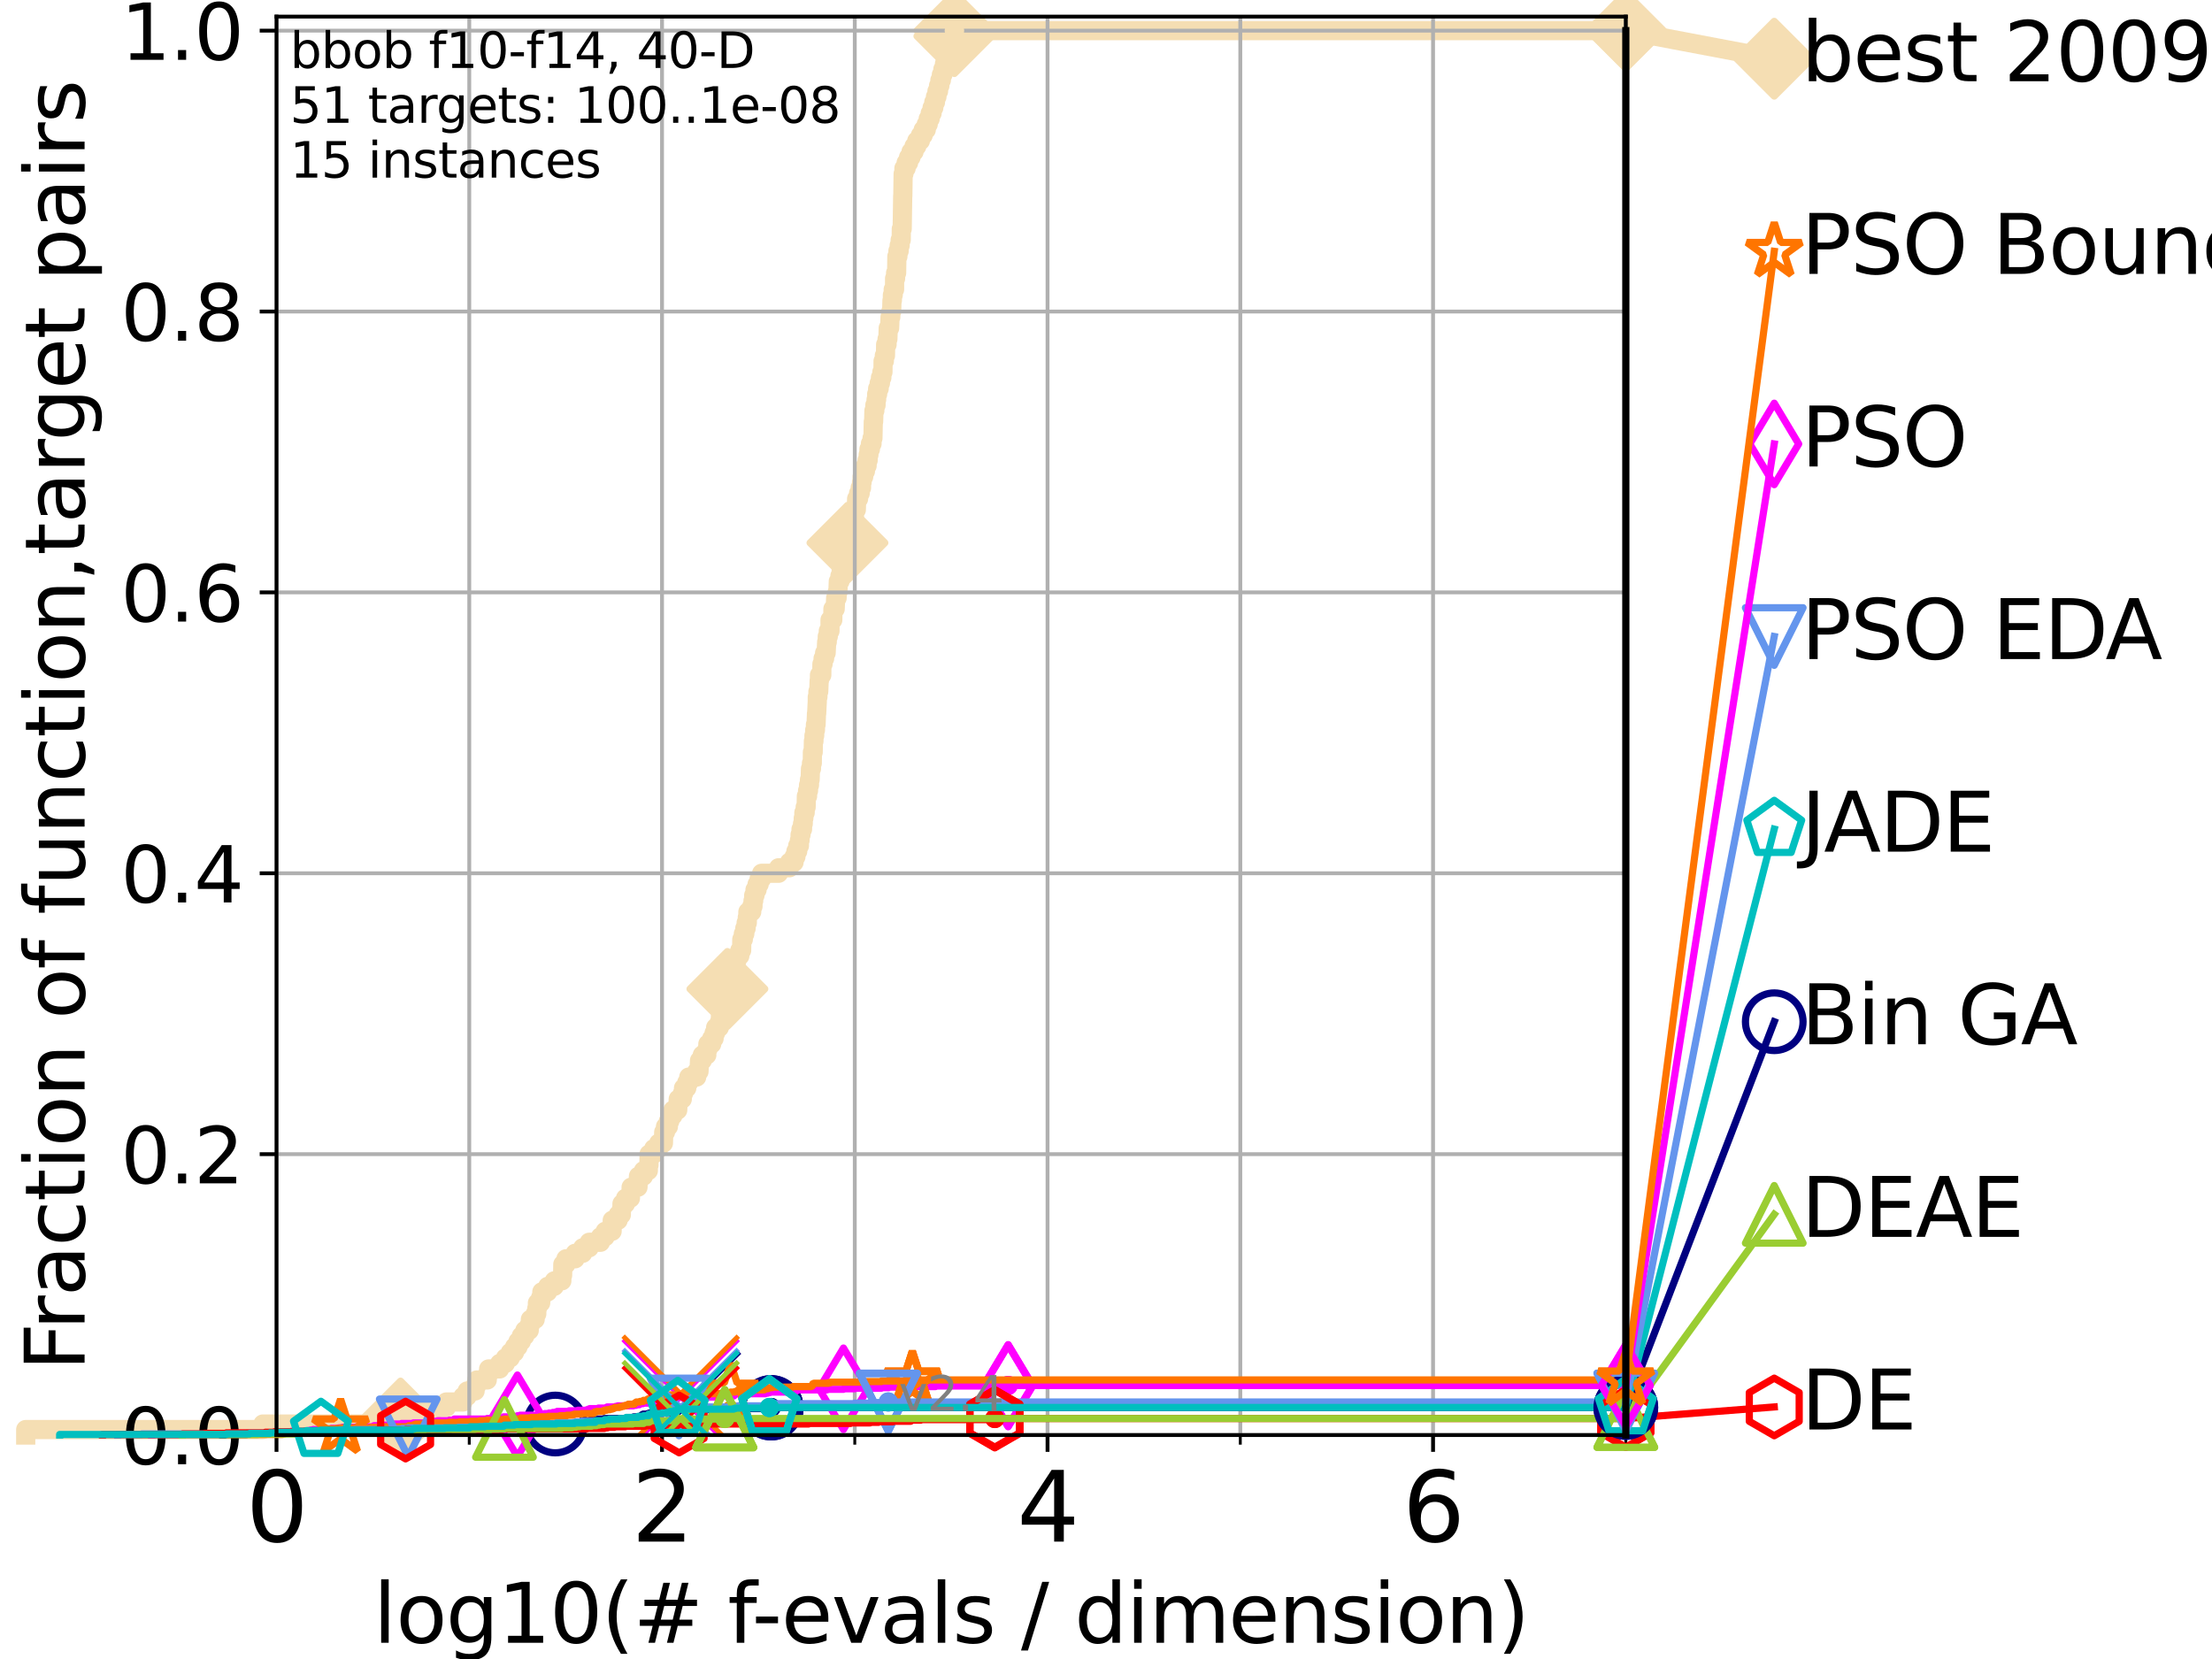 <?xml version="1.0" encoding="utf-8" standalone="no"?>
<!DOCTYPE svg PUBLIC "-//W3C//DTD SVG 1.1//EN"
  "http://www.w3.org/Graphics/SVG/1.1/DTD/svg11.dtd">
<svg height="345.6pt" version="1.1" viewBox="0 0 460.8 345.6" width="460.8pt" xmlns="http://www.w3.org/2000/svg" xmlns:xlink="http://www.w3.org/1999/xlink">
 <defs>
  <style type="text/css">*{stroke-linecap:butt;stroke-linejoin:round;}</style>
 </defs>
 <g id="figure_1">
  <g id="patch_1">
   <path d="M 0 345.6 
L 460.8 345.6 
L 460.8 0 
L 0 0 
z
" style="fill:#ffffff;"/>
  </g>
  <g id="axes_1">
   <g id="patch_2">
    <path d="M 57.6 298.944 
L 338.688 298.944 
L 338.688 3.456 
L 57.6 3.456 
z
" style="fill:#ffffff;"/>
   </g>
   <g id="line2d_1">
    <path d="M 5.357 298.944 
L 5.357 297.797 
L 54.766 297.797 
L 54.766 296.649 
L 79.07 296.649 
L 79.07 295.502 
L 83.438 295.502 
L 83.438 294.355 
L 88.628 294.355 
L 88.628 293.207 
L 92.969 293.207 
L 92.969 292.06 
L 96.443 292.06 
L 96.443 290.913 
L 97.314 290.913 
L 97.314 289.766 
L 98.976 289.766 
L 98.976 288.618 
L 99.338 288.618 
L 99.338 287.471 
L 101.507 287.471 
L 101.507 286.324 
L 101.786 286.324 
L 101.786 285.176 
L 104.084 285.176 
L 104.084 284.029 
L 105.285 284.029 
L 105.285 282.882 
L 106.303 282.882 
L 106.303 281.734 
L 107.188 281.734 
L 107.188 280.587 
L 107.909 280.587 
L 107.909 279.44 
L 108.601 279.44 
L 108.601 278.293 
L 109.335 278.293 
L 109.335 277.145 
L 110.253 277.145 
L 110.253 275.998 
L 110.485 275.998 
L 110.485 274.851 
L 111.486 274.851 
L 111.486 273.703 
L 111.82 273.703 
L 111.82 272.556 
L 111.956 272.556 
L 111.956 271.409 
L 112.637 271.409 
L 112.637 270.261 
L 112.877 270.261 
L 112.877 269.114 
L 114.097 269.114 
L 114.097 267.967 
L 115.476 267.967 
L 115.476 266.82 
L 117.045 266.82 
L 117.045 265.672 
L 117.203 265.672 
L 117.246 263.378 
L 117.903 263.378 
L 117.903 262.23 
L 119.813 262.23 
L 119.813 261.083 
L 121.389 261.083 
L 121.389 259.936 
L 122.741 259.936 
L 122.741 258.788 
L 125.084 258.788 
L 125.084 257.641 
L 126.074 257.641 
L 126.074 256.494 
L 127.517 256.494 
L 127.54 254.199 
L 128.768 254.199 
L 128.768 253.052 
L 129.44 253.052 
L 129.44 251.905 
L 129.567 251.905 
L 129.567 250.757 
L 130.311 250.757 
L 130.311 249.61 
L 131.332 249.61 
L 131.332 248.463 
L 131.471 248.463 
L 131.471 247.315 
L 132.906 247.315 
L 133.004 245.021 
L 134.041 245.021 
L 134.041 243.873 
L 135.061 243.873 
L 135.061 242.726 
L 135.194 242.726 
L 135.209 240.432 
L 136.185 240.432 
L 136.185 239.284 
L 137.217 239.284 
L 137.217 238.137 
L 138.205 238.137 
L 138.265 235.842 
L 138.633 235.842 
L 138.633 234.695 
L 139.241 234.695 
L 139.241 233.548 
L 139.537 233.548 
L 139.537 232.4 
L 140.184 232.4 
L 140.184 231.253 
L 141.181 231.253 
L 141.289 228.958 
L 142.134 228.958 
L 142.134 227.811 
L 142.385 227.811 
L 142.385 226.664 
L 143.07 226.664 
L 143.07 225.517 
L 143.483 225.517 
L 143.483 224.369 
L 145.135 224.369 
L 145.135 223.222 
L 145.615 223.222 
L 145.722 220.927 
L 146.3 220.927 
L 146.3 219.78 
L 147.239 219.78 
L 147.239 218.633 
L 147.46 218.633 
L 147.46 217.485 
L 148.263 217.485 
L 148.263 216.338 
L 148.761 216.338 
L 148.761 215.191 
L 149.079 215.191 
L 149.079 214.044 
L 149.859 214.044 
L 149.859 212.896 
L 150.073 212.896 
L 150.073 211.749 
L 150.25 211.749 
L 150.25 210.602 
L 150.674 210.602 
L 150.674 209.454 
L 150.873 209.454 
L 150.873 208.307 
L 151.327 208.307 
L 151.327 207.16 
L 151.498 207.16 
L 151.53 204.865 
L 152.045 204.865 
L 152.045 203.718 
L 152.387 203.718 
L 152.438 201.423 
L 153.273 201.423 
L 153.273 200.276 
L 153.465 200.276 
L 153.465 199.129 
L 154.117 199.129 
L 154.117 197.981 
L 154.499 197.981 
L 154.531 195.687 
L 154.849 195.687 
L 154.849 194.539 
L 155.153 194.539 
L 155.153 193.392 
L 155.433 193.392 
L 155.433 192.245 
L 155.677 192.245 
L 155.677 191.097 
L 155.798 191.097 
L 155.798 189.95 
L 156.6 189.95 
L 156.6 188.803 
L 156.867 188.803 
L 156.867 187.656 
L 157.01 187.656 
L 157.01 186.508 
L 157.279 186.508 
L 157.279 185.361 
L 157.71 185.361 
L 157.71 184.214 
L 158.141 184.214 
L 158.141 183.066 
L 158.661 183.066 
L 158.661 181.919 
L 162.191 181.919 
L 162.191 180.772 
L 164.459 180.772 
L 164.459 179.624 
L 165.417 179.624 
L 165.417 178.477 
L 165.804 178.477 
L 165.804 177.33 
L 166.179 177.33 
L 166.179 176.183 
L 166.537 176.183 
L 166.537 175.035 
L 166.671 175.035 
L 166.671 173.888 
L 166.868 173.888 
L 166.868 172.741 
L 167.181 172.741 
L 167.181 171.593 
L 167.331 171.593 
L 167.331 170.446 
L 167.457 170.446 
L 167.457 169.299 
L 167.734 169.299 
L 167.734 168.151 
L 167.932 168.151 
L 167.98 165.857 
L 168.231 165.857 
L 168.231 164.709 
L 168.431 164.709 
L 168.431 163.562 
L 168.629 163.562 
L 168.629 162.415 
L 168.766 162.415 
L 168.84 160.12 
L 169.046 160.12 
L 169.046 158.973 
L 169.217 158.973 
L 169.239 156.678 
L 169.405 156.678 
L 169.446 154.384 
L 169.564 154.384 
L 169.564 153.236 
L 169.714 153.236 
L 169.714 152.089 
L 169.873 152.089 
L 169.873 150.942 
L 170.003 150.942 
L 170.088 148.647 
L 170.129 148.647 
L 170.24 146.353 
L 170.252 146.353 
L 170.252 145.205 
L 170.387 145.205 
L 170.387 144.058 
L 170.56 144.058 
L 170.647 141.763 
L 170.711 141.763 
L 170.711 140.616 
L 171.193 140.616 
L 171.221 138.322 
L 171.463 138.322 
L 171.463 137.174 
L 171.782 137.174 
L 171.782 136.027 
L 172.1 136.027 
L 172.211 133.732 
L 172.335 133.732 
L 172.335 132.585 
L 172.551 132.585 
L 172.551 131.438 
L 172.903 131.438 
L 172.91 129.143 
L 173.486 129.143 
L 173.513 126.848 
L 173.985 126.848 
L 174.085 124.554 
L 174.388 124.554 
L 174.388 123.407 
L 174.55 123.407 
L 174.634 121.112 
L 174.976 121.112 
L 174.976 119.965 
L 175.237 119.965 
L 175.237 118.817 
L 175.404 118.817 
L 175.404 117.67 
L 175.827 117.67 
L 175.827 116.523 
L 176.071 116.523 
L 176.071 115.375 
L 176.243 115.375 
L 176.243 114.228 
L 176.538 114.228 
L 176.538 113.081 
L 176.726 113.081 
L 176.789 110.786 
L 177.143 110.786 
L 177.143 109.639 
L 177.602 109.639 
L 177.602 108.492 
L 177.978 108.492 
L 178.007 106.197 
L 178.388 106.197 
L 178.455 103.902 
L 178.858 103.902 
L 178.858 102.755 
L 179.198 102.755 
L 179.198 101.608 
L 179.472 101.608 
L 179.472 100.461 
L 179.596 100.461 
L 179.596 99.313 
L 179.924 99.313 
L 179.924 98.166 
L 180.286 98.166 
L 180.286 97.019 
L 180.635 97.019 
L 180.635 95.871 
L 180.858 95.871 
L 180.858 94.724 
L 181.017 94.724 
L 181.017 93.577 
L 181.322 93.577 
L 181.322 92.429 
L 181.664 92.429 
L 181.664 91.282 
L 181.848 91.282 
L 181.922 87.84 
L 181.992 87.84 
L 182.057 85.546 
L 182.246 85.546 
L 182.246 84.398 
L 182.5 84.398 
L 182.5 83.251 
L 182.622 83.251 
L 182.622 82.104 
L 182.828 82.104 
L 182.828 80.956 
L 183.153 80.956 
L 183.153 79.809 
L 183.414 79.809 
L 183.414 78.662 
L 183.708 78.662 
L 183.708 77.514 
L 183.936 77.514 
L 183.962 75.22 
L 184.226 75.22 
L 184.226 74.073 
L 184.459 74.073 
L 184.495 71.778 
L 184.794 71.778 
L 184.794 70.631 
L 184.964 70.631 
L 185.032 68.336 
L 185.328 68.336 
L 185.413 66.041 
L 185.569 66.041 
L 185.569 64.894 
L 185.747 64.894 
L 185.813 62.599 
L 185.901 62.599 
L 185.901 61.452 
L 186.074 61.452 
L 186.074 60.305 
L 186.356 60.305 
L 186.358 58.01 
L 186.568 58.01 
L 186.568 56.863 
L 186.785 56.863 
L 186.834 53.421 
L 187.053 53.421 
L 187.053 52.274 
L 187.317 52.274 
L 187.317 51.126 
L 187.522 51.126 
L 187.522 49.979 
L 187.742 49.979 
L 187.761 47.685 
L 187.942 47.685 
L 188.05 40.801 
L 188.074 40.801 
L 188.142 36.212 
L 188.301 36.212 
L 188.301 35.064 
L 188.761 35.064 
L 188.761 33.917 
L 189.267 33.917 
L 189.267 32.77 
L 189.78 32.77 
L 189.78 31.622 
L 190.408 31.622 
L 190.408 30.475 
L 190.985 30.475 
L 190.985 29.328 
L 191.737 29.328 
L 191.737 28.18 
L 192.32 28.18 
L 192.32 27.033 
L 192.958 27.033 
L 192.958 25.886 
L 193.365 25.886 
L 193.365 24.738 
L 193.776 24.738 
L 193.776 23.591 
L 194.17 23.591 
L 194.17 22.444 
L 194.526 22.444 
L 194.526 21.297 
L 194.875 21.297 
L 194.875 20.149 
L 195.186 20.149 
L 195.186 19.002 
L 195.516 19.002 
L 195.516 17.855 
L 195.795 17.855 
L 195.795 16.707 
L 196.102 16.707 
L 196.102 15.56 
L 196.421 15.56 
L 196.421 14.413 
L 196.756 14.413 
L 196.756 13.265 
L 197.139 13.265 
L 197.139 12.118 
L 197.452 12.118 
L 197.452 10.971 
L 197.794 10.971 
L 197.794 9.824 
L 198.19 9.824 
L 198.19 8.676 
L 198.493 8.676 
L 198.493 7.529 
L 198.813 7.529 
L 198.813 6.382 
L 338.688 6.382 
L 338.688 6.382 
" style="fill:none;stroke:#f5deb3;stroke-linecap:square;stroke-width:4;"/>
   </g>
   <g id="line2d_2">
    <defs>
     <path d="M 0 7.778 
L 7.778 0 
L 0 -7.778 
L -7.778 0 
z
" id="m7d0b243d2a" style="stroke:#f5deb3;stroke-linejoin:miter;stroke-width:1.5;"/>
    </defs>
    <g>
     <use style="fill:#f5deb3;stroke:#f5deb3;stroke-linejoin:miter;stroke-width:1.5;" x="83.438" xlink:href="#m7d0b243d2a" y="295.502"/>
     <use style="fill:#f5deb3;stroke:#f5deb3;stroke-linejoin:miter;stroke-width:1.5;" x="151.53" xlink:href="#m7d0b243d2a" y="206.012"/>
     <use style="fill:#f5deb3;stroke:#f5deb3;stroke-linejoin:miter;stroke-width:1.5;" x="176.538" xlink:href="#m7d0b243d2a" y="113.081"/>
     <use style="fill:#f5deb3;stroke:#f5deb3;stroke-linejoin:miter;stroke-width:1.5;" x="198.813" xlink:href="#m7d0b243d2a" y="7.529"/>
     <use style="fill:#f5deb3;stroke:#f5deb3;stroke-linejoin:miter;stroke-width:1.5;" x="198.813" xlink:href="#m7d0b243d2a" y="6.382"/>
     <use style="fill:#f5deb3;stroke:#f5deb3;stroke-linejoin:miter;stroke-width:1.5;" x="338.688" xlink:href="#m7d0b243d2a" y="6.382"/>
    </g>
   </g>
   <g id="line2d_3">
    <path style="fill:none;stroke:#f5deb3;stroke-linecap:square;stroke-width:4;"/>
    <g/>
   </g>
   <g id="line2d_4">
    <path d="M 338.688 6.382 
L 369.608 12.233 
" style="fill:none;stroke:#f5deb3;stroke-linecap:square;stroke-width:4;"/>
    <g>
     <use style="fill:#f5deb3;stroke:#f5deb3;stroke-linejoin:miter;stroke-width:1.5;" x="338.688" xlink:href="#m7d0b243d2a" y="6.382"/>
     <use style="fill:#f5deb3;stroke:#f5deb3;stroke-linejoin:miter;stroke-width:1.5;" x="369.608" xlink:href="#m7d0b243d2a" y="12.233"/>
    </g>
   </g>
   <g id="matplotlib.axis_1">
    <g id="xtick_1">
     <g id="line2d_5">
      <path clip-path="url(#p6232c22860)" d="M 57.6 298.944 
L 57.6 3.456 
" style="fill:none;stroke:#b0b0b0;stroke-linecap:square;stroke-width:0.8;"/>
     </g>
     <g id="line2d_6">
      <defs>
       <path d="M 0 0 
L 0 3.5 
" id="mc34899f677" style="stroke:#000000;stroke-width:0.8;"/>
      </defs>
      <g>
       <use style="stroke:#000000;stroke-width:0.8;" x="57.6" xlink:href="#mc34899f677" y="298.944"/>
      </g>
     </g>
     <g id="text_1">
      <!-- 0 -->
      <g transform="translate(51.237 321.141)scale(0.2 -0.2)">
       <defs>
        <path d="M 2034 4250 
Q 1547 4250 1301 3770 
Q 1056 3291 1056 2328 
Q 1056 1369 1301 889 
Q 1547 409 2034 409 
Q 2525 409 2770 889 
Q 3016 1369 3016 2328 
Q 3016 3291 2770 3770 
Q 2525 4250 2034 4250 
z
M 2034 4750 
Q 2819 4750 3233 4129 
Q 3647 3509 3647 2328 
Q 3647 1150 3233 529 
Q 2819 -91 2034 -91 
Q 1250 -91 836 529 
Q 422 1150 422 2328 
Q 422 3509 836 4129 
Q 1250 4750 2034 4750 
z
" id="DejaVuSans-30" transform="scale(0.016)"/>
       </defs>
       <use xlink:href="#DejaVuSans-30"/>
      </g>
     </g>
    </g>
    <g id="xtick_2">
     <g id="line2d_7">
      <path clip-path="url(#p6232c22860)" d="M 137.911 298.944 
L 137.911 3.456 
" style="fill:none;stroke:#b0b0b0;stroke-linecap:square;stroke-width:0.8;"/>
     </g>
     <g id="line2d_8">
      <g>
       <use style="stroke:#000000;stroke-width:0.8;" x="137.911" xlink:href="#mc34899f677" y="298.944"/>
      </g>
     </g>
     <g id="text_2">
      <!-- 2 -->
      <g transform="translate(131.548 321.141)scale(0.2 -0.2)">
       <defs>
        <path d="M 1228 531 
L 3431 531 
L 3431 0 
L 469 0 
L 469 531 
Q 828 903 1448 1529 
Q 2069 2156 2228 2338 
Q 2531 2678 2651 2914 
Q 2772 3150 2772 3378 
Q 2772 3750 2511 3984 
Q 2250 4219 1831 4219 
Q 1534 4219 1204 4116 
Q 875 4013 500 3803 
L 500 4441 
Q 881 4594 1212 4672 
Q 1544 4750 1819 4750 
Q 2544 4750 2975 4387 
Q 3406 4025 3406 3419 
Q 3406 3131 3298 2873 
Q 3191 2616 2906 2266 
Q 2828 2175 2409 1742 
Q 1991 1309 1228 531 
z
" id="DejaVuSans-32" transform="scale(0.016)"/>
       </defs>
       <use xlink:href="#DejaVuSans-32"/>
      </g>
     </g>
    </g>
    <g id="xtick_3">
     <g id="line2d_9">
      <path clip-path="url(#p6232c22860)" d="M 218.222 298.944 
L 218.222 3.456 
" style="fill:none;stroke:#b0b0b0;stroke-linecap:square;stroke-width:0.8;"/>
     </g>
     <g id="line2d_10">
      <g>
       <use style="stroke:#000000;stroke-width:0.8;" x="218.222" xlink:href="#mc34899f677" y="298.944"/>
      </g>
     </g>
     <g id="text_3">
      <!-- 4 -->
      <g transform="translate(211.859 321.141)scale(0.2 -0.2)">
       <defs>
        <path d="M 2419 4116 
L 825 1625 
L 2419 1625 
L 2419 4116 
z
M 2253 4666 
L 3047 4666 
L 3047 1625 
L 3713 1625 
L 3713 1100 
L 3047 1100 
L 3047 0 
L 2419 0 
L 2419 1100 
L 313 1100 
L 313 1709 
L 2253 4666 
z
" id="DejaVuSans-34" transform="scale(0.016)"/>
       </defs>
       <use xlink:href="#DejaVuSans-34"/>
      </g>
     </g>
    </g>
    <g id="xtick_4">
     <g id="line2d_11">
      <path clip-path="url(#p6232c22860)" d="M 298.533 298.944 
L 298.533 3.456 
" style="fill:none;stroke:#b0b0b0;stroke-linecap:square;stroke-width:0.8;"/>
     </g>
     <g id="line2d_12">
      <g>
       <use style="stroke:#000000;stroke-width:0.8;" x="298.533" xlink:href="#mc34899f677" y="298.944"/>
      </g>
     </g>
     <g id="text_4">
      <!-- 6 -->
      <g transform="translate(292.17 321.141)scale(0.2 -0.2)">
       <defs>
        <path d="M 2113 2584 
Q 1688 2584 1439 2293 
Q 1191 2003 1191 1497 
Q 1191 994 1439 701 
Q 1688 409 2113 409 
Q 2538 409 2786 701 
Q 3034 994 3034 1497 
Q 3034 2003 2786 2293 
Q 2538 2584 2113 2584 
z
M 3366 4563 
L 3366 3988 
Q 3128 4100 2886 4159 
Q 2644 4219 2406 4219 
Q 1781 4219 1451 3797 
Q 1122 3375 1075 2522 
Q 1259 2794 1537 2939 
Q 1816 3084 2150 3084 
Q 2853 3084 3261 2657 
Q 3669 2231 3669 1497 
Q 3669 778 3244 343 
Q 2819 -91 2113 -91 
Q 1303 -91 875 529 
Q 447 1150 447 2328 
Q 447 3434 972 4092 
Q 1497 4750 2381 4750 
Q 2619 4750 2861 4703 
Q 3103 4656 3366 4563 
z
" id="DejaVuSans-36" transform="scale(0.016)"/>
       </defs>
       <use xlink:href="#DejaVuSans-36"/>
      </g>
     </g>
    </g>
    <g id="xtick_5">
     <g id="line2d_13">
      <path clip-path="url(#p6232c22860)" d="M 97.755 298.944 
L 97.755 3.456 
" style="fill:none;stroke:#b0b0b0;stroke-linecap:square;stroke-width:0.8;"/>
     </g>
     <g id="line2d_14">
      <defs>
       <path d="M 0 0 
L 0 2 
" id="m37152bf064" style="stroke:#000000;stroke-width:0.6;"/>
      </defs>
      <g>
       <use style="stroke:#000000;stroke-width:0.6;" x="97.755" xlink:href="#m37152bf064" y="298.944"/>
      </g>
     </g>
    </g>
    <g id="xtick_6">
     <g id="line2d_15">
      <path clip-path="url(#p6232c22860)" d="M 178.066 298.944 
L 178.066 3.456 
" style="fill:none;stroke:#b0b0b0;stroke-linecap:square;stroke-width:0.8;"/>
     </g>
     <g id="line2d_16">
      <g>
       <use style="stroke:#000000;stroke-width:0.6;" x="178.066" xlink:href="#m37152bf064" y="298.944"/>
      </g>
     </g>
    </g>
    <g id="xtick_7">
     <g id="line2d_17">
      <path clip-path="url(#p6232c22860)" d="M 258.377 298.944 
L 258.377 3.456 
" style="fill:none;stroke:#b0b0b0;stroke-linecap:square;stroke-width:0.8;"/>
     </g>
     <g id="line2d_18">
      <g>
       <use style="stroke:#000000;stroke-width:0.6;" x="258.377" xlink:href="#m37152bf064" y="298.944"/>
      </g>
     </g>
    </g>
    <g id="xtick_8">
     <g id="line2d_19">
      <path clip-path="url(#p6232c22860)" d="M 338.688 298.944 
L 338.688 3.456 
" style="fill:none;stroke:#b0b0b0;stroke-linecap:square;stroke-width:0.8;"/>
     </g>
     <g id="line2d_20">
      <g>
       <use style="stroke:#000000;stroke-width:0.6;" x="338.688" xlink:href="#m37152bf064" y="298.944"/>
      </g>
     </g>
    </g>
    <g id="text_5">
     <!-- log10(# f-evals / dimension) -->
     <g transform="translate(77.764 342.218)scale(0.17 -0.17)">
      <defs>
       <path d="M 603 4863 
L 1178 4863 
L 1178 0 
L 603 0 
L 603 4863 
z
" id="DejaVuSans-6c" transform="scale(0.016)"/>
       <path d="M 1959 3097 
Q 1497 3097 1228 2736 
Q 959 2375 959 1747 
Q 959 1119 1226 758 
Q 1494 397 1959 397 
Q 2419 397 2687 759 
Q 2956 1122 2956 1747 
Q 2956 2369 2687 2733 
Q 2419 3097 1959 3097 
z
M 1959 3584 
Q 2709 3584 3137 3096 
Q 3566 2609 3566 1747 
Q 3566 888 3137 398 
Q 2709 -91 1959 -91 
Q 1206 -91 779 398 
Q 353 888 353 1747 
Q 353 2609 779 3096 
Q 1206 3584 1959 3584 
z
" id="DejaVuSans-6f" transform="scale(0.016)"/>
       <path d="M 2906 1791 
Q 2906 2416 2648 2759 
Q 2391 3103 1925 3103 
Q 1463 3103 1205 2759 
Q 947 2416 947 1791 
Q 947 1169 1205 825 
Q 1463 481 1925 481 
Q 2391 481 2648 825 
Q 2906 1169 2906 1791 
z
M 3481 434 
Q 3481 -459 3084 -895 
Q 2688 -1331 1869 -1331 
Q 1566 -1331 1297 -1286 
Q 1028 -1241 775 -1147 
L 775 -588 
Q 1028 -725 1275 -790 
Q 1522 -856 1778 -856 
Q 2344 -856 2625 -561 
Q 2906 -266 2906 331 
L 2906 616 
Q 2728 306 2450 153 
Q 2172 0 1784 0 
Q 1141 0 747 490 
Q 353 981 353 1791 
Q 353 2603 747 3093 
Q 1141 3584 1784 3584 
Q 2172 3584 2450 3431 
Q 2728 3278 2906 2969 
L 2906 3500 
L 3481 3500 
L 3481 434 
z
" id="DejaVuSans-67" transform="scale(0.016)"/>
       <path d="M 794 531 
L 1825 531 
L 1825 4091 
L 703 3866 
L 703 4441 
L 1819 4666 
L 2450 4666 
L 2450 531 
L 3481 531 
L 3481 0 
L 794 0 
L 794 531 
z
" id="DejaVuSans-31" transform="scale(0.016)"/>
       <path d="M 1984 4856 
Q 1566 4138 1362 3434 
Q 1159 2731 1159 2009 
Q 1159 1288 1364 580 
Q 1569 -128 1984 -844 
L 1484 -844 
Q 1016 -109 783 600 
Q 550 1309 550 2009 
Q 550 2706 781 3412 
Q 1013 4119 1484 4856 
L 1984 4856 
z
" id="DejaVuSans-28" transform="scale(0.016)"/>
       <path d="M 3272 2816 
L 2363 2816 
L 2100 1772 
L 3016 1772 
L 3272 2816 
z
M 2803 4594 
L 2478 3297 
L 3391 3297 
L 3719 4594 
L 4219 4594 
L 3897 3297 
L 4872 3297 
L 4872 2816 
L 3775 2816 
L 3519 1772 
L 4513 1772 
L 4513 1294 
L 3397 1294 
L 3072 0 
L 2572 0 
L 2894 1294 
L 1978 1294 
L 1656 0 
L 1153 0 
L 1478 1294 
L 494 1294 
L 494 1772 
L 1594 1772 
L 1856 2816 
L 850 2816 
L 850 3297 
L 1978 3297 
L 2297 4594 
L 2803 4594 
z
" id="DejaVuSans-23" transform="scale(0.016)"/>
       <path id="DejaVuSans-20" transform="scale(0.016)"/>
       <path d="M 2375 4863 
L 2375 4384 
L 1825 4384 
Q 1516 4384 1395 4259 
Q 1275 4134 1275 3809 
L 1275 3500 
L 2222 3500 
L 2222 3053 
L 1275 3053 
L 1275 0 
L 697 0 
L 697 3053 
L 147 3053 
L 147 3500 
L 697 3500 
L 697 3744 
Q 697 4328 969 4595 
Q 1241 4863 1831 4863 
L 2375 4863 
z
" id="DejaVuSans-66" transform="scale(0.016)"/>
       <path d="M 313 2009 
L 1997 2009 
L 1997 1497 
L 313 1497 
L 313 2009 
z
" id="DejaVuSans-2d" transform="scale(0.016)"/>
       <path d="M 3597 1894 
L 3597 1613 
L 953 1613 
Q 991 1019 1311 708 
Q 1631 397 2203 397 
Q 2534 397 2845 478 
Q 3156 559 3463 722 
L 3463 178 
Q 3153 47 2828 -22 
Q 2503 -91 2169 -91 
Q 1331 -91 842 396 
Q 353 884 353 1716 
Q 353 2575 817 3079 
Q 1281 3584 2069 3584 
Q 2775 3584 3186 3129 
Q 3597 2675 3597 1894 
z
M 3022 2063 
Q 3016 2534 2758 2815 
Q 2500 3097 2075 3097 
Q 1594 3097 1305 2825 
Q 1016 2553 972 2059 
L 3022 2063 
z
" id="DejaVuSans-65" transform="scale(0.016)"/>
       <path d="M 191 3500 
L 800 3500 
L 1894 563 
L 2988 3500 
L 3597 3500 
L 2284 0 
L 1503 0 
L 191 3500 
z
" id="DejaVuSans-76" transform="scale(0.016)"/>
       <path d="M 2194 1759 
Q 1497 1759 1228 1600 
Q 959 1441 959 1056 
Q 959 750 1161 570 
Q 1363 391 1709 391 
Q 2188 391 2477 730 
Q 2766 1069 2766 1631 
L 2766 1759 
L 2194 1759 
z
M 3341 1997 
L 3341 0 
L 2766 0 
L 2766 531 
Q 2569 213 2275 61 
Q 1981 -91 1556 -91 
Q 1019 -91 701 211 
Q 384 513 384 1019 
Q 384 1609 779 1909 
Q 1175 2209 1959 2209 
L 2766 2209 
L 2766 2266 
Q 2766 2663 2505 2880 
Q 2244 3097 1772 3097 
Q 1472 3097 1187 3025 
Q 903 2953 641 2809 
L 641 3341 
Q 956 3463 1253 3523 
Q 1550 3584 1831 3584 
Q 2591 3584 2966 3190 
Q 3341 2797 3341 1997 
z
" id="DejaVuSans-61" transform="scale(0.016)"/>
       <path d="M 2834 3397 
L 2834 2853 
Q 2591 2978 2328 3040 
Q 2066 3103 1784 3103 
Q 1356 3103 1142 2972 
Q 928 2841 928 2578 
Q 928 2378 1081 2264 
Q 1234 2150 1697 2047 
L 1894 2003 
Q 2506 1872 2764 1633 
Q 3022 1394 3022 966 
Q 3022 478 2636 193 
Q 2250 -91 1575 -91 
Q 1294 -91 989 -36 
Q 684 19 347 128 
L 347 722 
Q 666 556 975 473 
Q 1284 391 1588 391 
Q 1994 391 2212 530 
Q 2431 669 2431 922 
Q 2431 1156 2273 1281 
Q 2116 1406 1581 1522 
L 1381 1569 
Q 847 1681 609 1914 
Q 372 2147 372 2553 
Q 372 3047 722 3315 
Q 1072 3584 1716 3584 
Q 2034 3584 2315 3537 
Q 2597 3491 2834 3397 
z
" id="DejaVuSans-73" transform="scale(0.016)"/>
       <path d="M 1625 4666 
L 2156 4666 
L 531 -594 
L 0 -594 
L 1625 4666 
z
" id="DejaVuSans-2f" transform="scale(0.016)"/>
       <path d="M 2906 2969 
L 2906 4863 
L 3481 4863 
L 3481 0 
L 2906 0 
L 2906 525 
Q 2725 213 2448 61 
Q 2172 -91 1784 -91 
Q 1150 -91 751 415 
Q 353 922 353 1747 
Q 353 2572 751 3078 
Q 1150 3584 1784 3584 
Q 2172 3584 2448 3432 
Q 2725 3281 2906 2969 
z
M 947 1747 
Q 947 1113 1208 752 
Q 1469 391 1925 391 
Q 2381 391 2643 752 
Q 2906 1113 2906 1747 
Q 2906 2381 2643 2742 
Q 2381 3103 1925 3103 
Q 1469 3103 1208 2742 
Q 947 2381 947 1747 
z
" id="DejaVuSans-64" transform="scale(0.016)"/>
       <path d="M 603 3500 
L 1178 3500 
L 1178 0 
L 603 0 
L 603 3500 
z
M 603 4863 
L 1178 4863 
L 1178 4134 
L 603 4134 
L 603 4863 
z
" id="DejaVuSans-69" transform="scale(0.016)"/>
       <path d="M 3328 2828 
Q 3544 3216 3844 3400 
Q 4144 3584 4550 3584 
Q 5097 3584 5394 3201 
Q 5691 2819 5691 2113 
L 5691 0 
L 5113 0 
L 5113 2094 
Q 5113 2597 4934 2840 
Q 4756 3084 4391 3084 
Q 3944 3084 3684 2787 
Q 3425 2491 3425 1978 
L 3425 0 
L 2847 0 
L 2847 2094 
Q 2847 2600 2669 2842 
Q 2491 3084 2119 3084 
Q 1678 3084 1418 2786 
Q 1159 2488 1159 1978 
L 1159 0 
L 581 0 
L 581 3500 
L 1159 3500 
L 1159 2956 
Q 1356 3278 1631 3431 
Q 1906 3584 2284 3584 
Q 2666 3584 2933 3390 
Q 3200 3197 3328 2828 
z
" id="DejaVuSans-6d" transform="scale(0.016)"/>
       <path d="M 3513 2113 
L 3513 0 
L 2938 0 
L 2938 2094 
Q 2938 2591 2744 2837 
Q 2550 3084 2163 3084 
Q 1697 3084 1428 2787 
Q 1159 2491 1159 1978 
L 1159 0 
L 581 0 
L 581 3500 
L 1159 3500 
L 1159 2956 
Q 1366 3272 1645 3428 
Q 1925 3584 2291 3584 
Q 2894 3584 3203 3211 
Q 3513 2838 3513 2113 
z
" id="DejaVuSans-6e" transform="scale(0.016)"/>
       <path d="M 513 4856 
L 1013 4856 
Q 1481 4119 1714 3412 
Q 1947 2706 1947 2009 
Q 1947 1309 1714 600 
Q 1481 -109 1013 -844 
L 513 -844 
Q 928 -128 1133 580 
Q 1338 1288 1338 2009 
Q 1338 2731 1133 3434 
Q 928 4138 513 4856 
z
" id="DejaVuSans-29" transform="scale(0.016)"/>
      </defs>
      <use xlink:href="#DejaVuSans-6c"/>
      <use x="27.783" xlink:href="#DejaVuSans-6f"/>
      <use x="88.965" xlink:href="#DejaVuSans-67"/>
      <use x="152.441" xlink:href="#DejaVuSans-31"/>
      <use x="216.064" xlink:href="#DejaVuSans-30"/>
      <use x="279.688" xlink:href="#DejaVuSans-28"/>
      <use x="318.701" xlink:href="#DejaVuSans-23"/>
      <use x="402.49" xlink:href="#DejaVuSans-20"/>
      <use x="434.277" xlink:href="#DejaVuSans-66"/>
      <use x="463.982" xlink:href="#DejaVuSans-2d"/>
      <use x="500.066" xlink:href="#DejaVuSans-65"/>
      <use x="561.59" xlink:href="#DejaVuSans-76"/>
      <use x="620.77" xlink:href="#DejaVuSans-61"/>
      <use x="682.049" xlink:href="#DejaVuSans-6c"/>
      <use x="709.832" xlink:href="#DejaVuSans-73"/>
      <use x="761.932" xlink:href="#DejaVuSans-20"/>
      <use x="793.719" xlink:href="#DejaVuSans-2f"/>
      <use x="827.41" xlink:href="#DejaVuSans-20"/>
      <use x="859.197" xlink:href="#DejaVuSans-64"/>
      <use x="922.674" xlink:href="#DejaVuSans-69"/>
      <use x="950.457" xlink:href="#DejaVuSans-6d"/>
      <use x="1047.869" xlink:href="#DejaVuSans-65"/>
      <use x="1109.393" xlink:href="#DejaVuSans-6e"/>
      <use x="1172.771" xlink:href="#DejaVuSans-73"/>
      <use x="1224.871" xlink:href="#DejaVuSans-69"/>
      <use x="1252.654" xlink:href="#DejaVuSans-6f"/>
      <use x="1313.836" xlink:href="#DejaVuSans-6e"/>
      <use x="1377.215" xlink:href="#DejaVuSans-29"/>
     </g>
    </g>
   </g>
   <g id="matplotlib.axis_2">
    <g id="ytick_1">
     <g id="line2d_21">
      <path clip-path="url(#p6232c22860)" d="M 57.6 298.944 
L 338.688 298.944 
" style="fill:none;stroke:#b0b0b0;stroke-linecap:square;stroke-width:0.8;"/>
     </g>
     <g id="line2d_22">
      <defs>
       <path d="M 0 0 
L -3.5 0 
" id="mb4d550b4b8" style="stroke:#000000;stroke-width:0.8;"/>
      </defs>
      <g>
       <use style="stroke:#000000;stroke-width:0.8;" x="57.6" xlink:href="#mb4d550b4b8" y="298.944"/>
      </g>
     </g>
     <g id="text_6">
      <!-- 0.0 -->
      <g transform="translate(25.155 305.023)scale(0.16 -0.16)">
       <defs>
        <path d="M 684 794 
L 1344 794 
L 1344 0 
L 684 0 
L 684 794 
z
" id="DejaVuSans-2e" transform="scale(0.016)"/>
       </defs>
       <use xlink:href="#DejaVuSans-30"/>
       <use x="63.623" xlink:href="#DejaVuSans-2e"/>
       <use x="95.41" xlink:href="#DejaVuSans-30"/>
      </g>
     </g>
    </g>
    <g id="ytick_2">
     <g id="line2d_23">
      <path clip-path="url(#p6232c22860)" d="M 57.6 240.432 
L 338.688 240.432 
" style="fill:none;stroke:#b0b0b0;stroke-linecap:square;stroke-width:0.8;"/>
     </g>
     <g id="line2d_24">
      <g>
       <use style="stroke:#000000;stroke-width:0.8;" x="57.6" xlink:href="#mb4d550b4b8" y="240.432"/>
      </g>
     </g>
     <g id="text_7">
      <!-- 0.2 -->
      <g transform="translate(25.155 246.51)scale(0.16 -0.16)">
       <use xlink:href="#DejaVuSans-30"/>
       <use x="63.623" xlink:href="#DejaVuSans-2e"/>
       <use x="95.41" xlink:href="#DejaVuSans-32"/>
      </g>
     </g>
    </g>
    <g id="ytick_3">
     <g id="line2d_25">
      <path clip-path="url(#p6232c22860)" d="M 57.6 181.919 
L 338.688 181.919 
" style="fill:none;stroke:#b0b0b0;stroke-linecap:square;stroke-width:0.8;"/>
     </g>
     <g id="line2d_26">
      <g>
       <use style="stroke:#000000;stroke-width:0.8;" x="57.6" xlink:href="#mb4d550b4b8" y="181.919"/>
      </g>
     </g>
     <g id="text_8">
      <!-- 0.4 -->
      <g transform="translate(25.155 187.998)scale(0.16 -0.16)">
       <use xlink:href="#DejaVuSans-30"/>
       <use x="63.623" xlink:href="#DejaVuSans-2e"/>
       <use x="95.41" xlink:href="#DejaVuSans-34"/>
      </g>
     </g>
    </g>
    <g id="ytick_4">
     <g id="line2d_27">
      <path clip-path="url(#p6232c22860)" d="M 57.6 123.407 
L 338.688 123.407 
" style="fill:none;stroke:#b0b0b0;stroke-linecap:square;stroke-width:0.8;"/>
     </g>
     <g id="line2d_28">
      <g>
       <use style="stroke:#000000;stroke-width:0.8;" x="57.6" xlink:href="#mb4d550b4b8" y="123.407"/>
      </g>
     </g>
     <g id="text_9">
      <!-- 0.6 -->
      <g transform="translate(25.155 129.485)scale(0.16 -0.16)">
       <use xlink:href="#DejaVuSans-30"/>
       <use x="63.623" xlink:href="#DejaVuSans-2e"/>
       <use x="95.41" xlink:href="#DejaVuSans-36"/>
      </g>
     </g>
    </g>
    <g id="ytick_5">
     <g id="line2d_29">
      <path clip-path="url(#p6232c22860)" d="M 57.6 64.894 
L 338.688 64.894 
" style="fill:none;stroke:#b0b0b0;stroke-linecap:square;stroke-width:0.8;"/>
     </g>
     <g id="line2d_30">
      <g>
       <use style="stroke:#000000;stroke-width:0.8;" x="57.6" xlink:href="#mb4d550b4b8" y="64.894"/>
      </g>
     </g>
     <g id="text_10">
      <!-- 0.8 -->
      <g transform="translate(25.155 70.973)scale(0.16 -0.16)">
       <defs>
        <path d="M 2034 2216 
Q 1584 2216 1326 1975 
Q 1069 1734 1069 1313 
Q 1069 891 1326 650 
Q 1584 409 2034 409 
Q 2484 409 2743 651 
Q 3003 894 3003 1313 
Q 3003 1734 2745 1975 
Q 2488 2216 2034 2216 
z
M 1403 2484 
Q 997 2584 770 2862 
Q 544 3141 544 3541 
Q 544 4100 942 4425 
Q 1341 4750 2034 4750 
Q 2731 4750 3128 4425 
Q 3525 4100 3525 3541 
Q 3525 3141 3298 2862 
Q 3072 2584 2669 2484 
Q 3125 2378 3379 2068 
Q 3634 1759 3634 1313 
Q 3634 634 3220 271 
Q 2806 -91 2034 -91 
Q 1263 -91 848 271 
Q 434 634 434 1313 
Q 434 1759 690 2068 
Q 947 2378 1403 2484 
z
M 1172 3481 
Q 1172 3119 1398 2916 
Q 1625 2713 2034 2713 
Q 2441 2713 2670 2916 
Q 2900 3119 2900 3481 
Q 2900 3844 2670 4047 
Q 2441 4250 2034 4250 
Q 1625 4250 1398 4047 
Q 1172 3844 1172 3481 
z
" id="DejaVuSans-38" transform="scale(0.016)"/>
       </defs>
       <use xlink:href="#DejaVuSans-30"/>
       <use x="63.623" xlink:href="#DejaVuSans-2e"/>
       <use x="95.41" xlink:href="#DejaVuSans-38"/>
      </g>
     </g>
    </g>
    <g id="ytick_6">
     <g id="line2d_31">
      <path clip-path="url(#p6232c22860)" d="M 57.6 6.382 
L 338.688 6.382 
" style="fill:none;stroke:#b0b0b0;stroke-linecap:square;stroke-width:0.8;"/>
     </g>
     <g id="line2d_32">
      <g>
       <use style="stroke:#000000;stroke-width:0.8;" x="57.6" xlink:href="#mb4d550b4b8" y="6.382"/>
      </g>
     </g>
     <g id="text_11">
      <!-- 1.0 -->
      <g transform="translate(25.155 12.46)scale(0.16 -0.16)">
       <use xlink:href="#DejaVuSans-31"/>
       <use x="63.623" xlink:href="#DejaVuSans-2e"/>
       <use x="95.41" xlink:href="#DejaVuSans-30"/>
      </g>
     </g>
    </g>
    <g id="text_12">
     <!-- Fraction of function,target pairs -->
     <g transform="translate(17.62 285.585)rotate(-90)scale(0.17 -0.17)">
      <defs>
       <path d="M 628 4666 
L 3309 4666 
L 3309 4134 
L 1259 4134 
L 1259 2759 
L 3109 2759 
L 3109 2228 
L 1259 2228 
L 1259 0 
L 628 0 
L 628 4666 
z
" id="DejaVuSans-46" transform="scale(0.016)"/>
       <path d="M 2631 2963 
Q 2534 3019 2420 3045 
Q 2306 3072 2169 3072 
Q 1681 3072 1420 2755 
Q 1159 2438 1159 1844 
L 1159 0 
L 581 0 
L 581 3500 
L 1159 3500 
L 1159 2956 
Q 1341 3275 1631 3429 
Q 1922 3584 2338 3584 
Q 2397 3584 2469 3576 
Q 2541 3569 2628 3553 
L 2631 2963 
z
" id="DejaVuSans-72" transform="scale(0.016)"/>
       <path d="M 3122 3366 
L 3122 2828 
Q 2878 2963 2633 3030 
Q 2388 3097 2138 3097 
Q 1578 3097 1268 2742 
Q 959 2388 959 1747 
Q 959 1106 1268 751 
Q 1578 397 2138 397 
Q 2388 397 2633 464 
Q 2878 531 3122 666 
L 3122 134 
Q 2881 22 2623 -34 
Q 2366 -91 2075 -91 
Q 1284 -91 818 406 
Q 353 903 353 1747 
Q 353 2603 823 3093 
Q 1294 3584 2113 3584 
Q 2378 3584 2631 3529 
Q 2884 3475 3122 3366 
z
" id="DejaVuSans-63" transform="scale(0.016)"/>
       <path d="M 1172 4494 
L 1172 3500 
L 2356 3500 
L 2356 3053 
L 1172 3053 
L 1172 1153 
Q 1172 725 1289 603 
Q 1406 481 1766 481 
L 2356 481 
L 2356 0 
L 1766 0 
Q 1100 0 847 248 
Q 594 497 594 1153 
L 594 3053 
L 172 3053 
L 172 3500 
L 594 3500 
L 594 4494 
L 1172 4494 
z
" id="DejaVuSans-74" transform="scale(0.016)"/>
       <path d="M 544 1381 
L 544 3500 
L 1119 3500 
L 1119 1403 
Q 1119 906 1312 657 
Q 1506 409 1894 409 
Q 2359 409 2629 706 
Q 2900 1003 2900 1516 
L 2900 3500 
L 3475 3500 
L 3475 0 
L 2900 0 
L 2900 538 
Q 2691 219 2414 64 
Q 2138 -91 1772 -91 
Q 1169 -91 856 284 
Q 544 659 544 1381 
z
M 1991 3584 
L 1991 3584 
z
" id="DejaVuSans-75" transform="scale(0.016)"/>
       <path d="M 750 794 
L 1409 794 
L 1409 256 
L 897 -744 
L 494 -744 
L 750 256 
L 750 794 
z
" id="DejaVuSans-2c" transform="scale(0.016)"/>
       <path d="M 1159 525 
L 1159 -1331 
L 581 -1331 
L 581 3500 
L 1159 3500 
L 1159 2969 
Q 1341 3281 1617 3432 
Q 1894 3584 2278 3584 
Q 2916 3584 3314 3078 
Q 3713 2572 3713 1747 
Q 3713 922 3314 415 
Q 2916 -91 2278 -91 
Q 1894 -91 1617 61 
Q 1341 213 1159 525 
z
M 3116 1747 
Q 3116 2381 2855 2742 
Q 2594 3103 2138 3103 
Q 1681 3103 1420 2742 
Q 1159 2381 1159 1747 
Q 1159 1113 1420 752 
Q 1681 391 2138 391 
Q 2594 391 2855 752 
Q 3116 1113 3116 1747 
z
" id="DejaVuSans-70" transform="scale(0.016)"/>
      </defs>
      <use xlink:href="#DejaVuSans-46"/>
      <use x="50.27" xlink:href="#DejaVuSans-72"/>
      <use x="91.383" xlink:href="#DejaVuSans-61"/>
      <use x="152.662" xlink:href="#DejaVuSans-63"/>
      <use x="207.643" xlink:href="#DejaVuSans-74"/>
      <use x="246.852" xlink:href="#DejaVuSans-69"/>
      <use x="274.635" xlink:href="#DejaVuSans-6f"/>
      <use x="335.816" xlink:href="#DejaVuSans-6e"/>
      <use x="399.195" xlink:href="#DejaVuSans-20"/>
      <use x="430.982" xlink:href="#DejaVuSans-6f"/>
      <use x="492.164" xlink:href="#DejaVuSans-66"/>
      <use x="527.369" xlink:href="#DejaVuSans-20"/>
      <use x="559.156" xlink:href="#DejaVuSans-66"/>
      <use x="594.361" xlink:href="#DejaVuSans-75"/>
      <use x="657.74" xlink:href="#DejaVuSans-6e"/>
      <use x="721.119" xlink:href="#DejaVuSans-63"/>
      <use x="776.1" xlink:href="#DejaVuSans-74"/>
      <use x="815.309" xlink:href="#DejaVuSans-69"/>
      <use x="843.092" xlink:href="#DejaVuSans-6f"/>
      <use x="904.273" xlink:href="#DejaVuSans-6e"/>
      <use x="967.652" xlink:href="#DejaVuSans-2c"/>
      <use x="999.439" xlink:href="#DejaVuSans-74"/>
      <use x="1038.648" xlink:href="#DejaVuSans-61"/>
      <use x="1099.928" xlink:href="#DejaVuSans-72"/>
      <use x="1139.291" xlink:href="#DejaVuSans-67"/>
      <use x="1202.768" xlink:href="#DejaVuSans-65"/>
      <use x="1264.291" xlink:href="#DejaVuSans-74"/>
      <use x="1303.5" xlink:href="#DejaVuSans-20"/>
      <use x="1335.287" xlink:href="#DejaVuSans-70"/>
      <use x="1398.764" xlink:href="#DejaVuSans-61"/>
      <use x="1460.043" xlink:href="#DejaVuSans-69"/>
      <use x="1487.826" xlink:href="#DejaVuSans-72"/>
      <use x="1528.939" xlink:href="#DejaVuSans-73"/>
     </g>
    </g>
   </g>
   <g id="line2d_33">
    <defs>
     <path d="M 0 1.5 
C 0.398 1.5 0.779 1.342 1.061 1.061 
C 1.342 0.779 1.5 0.398 1.5 0 
C 1.5 -0.398 1.342 -0.779 1.061 -1.061 
C 0.779 -1.342 0.398 -1.5 0 -1.5 
C -0.398 -1.5 -0.779 -1.342 -1.061 -1.061 
C -1.342 -0.779 -1.5 -0.398 -1.5 0 
C -1.5 0.398 -1.342 0.779 -1.061 1.061 
C -0.779 1.342 -0.398 1.5 0 1.5 
z
" id="me485f15831" style="stroke:#f5deb3;"/>
    </defs>
    <g>
     <use style="fill:#f5deb3;stroke:#f5deb3;" x="198.813" xlink:href="#me485f15831" y="6.382"/>
     <use style="fill:#f5deb3;stroke:#f5deb3;" x="198.813" xlink:href="#me485f15831" y="6.382"/>
    </g>
   </g>
   <g id="line2d_34">
    <defs>
     <path d="M 0 1.5 
C 0.398 1.5 0.779 1.342 1.061 1.061 
C 1.342 0.779 1.5 0.398 1.5 0 
C 1.5 -0.398 1.342 -0.779 1.061 -1.061 
C 0.779 -1.342 0.398 -1.5 0 -1.5 
C -0.398 -1.5 -0.779 -1.342 -1.061 -1.061 
C -1.342 -0.779 -1.5 -0.398 -1.5 0 
C -1.5 0.398 -1.342 0.779 -1.061 1.061 
C -0.779 1.342 -0.398 1.5 0 1.5 
z
" id="mb0d75e03e6" style="stroke:#000080;"/>
    </defs>
    <g>
     <use style="fill:#000080;stroke:#000080;" x="160.643" xlink:href="#mb0d75e03e6" y="293.207"/>
     <use style="fill:#000080;stroke:#000080;" x="160.643" xlink:href="#mb0d75e03e6" y="293.207"/>
    </g>
   </g>
   <g id="line2d_35">
    <path d="M 46.363 298.944 
L 46.363 298.829 
L 51.38 298.829 
L 51.38 298.6 
L 55.271 298.6 
L 55.271 298.485 
L 61.139 298.485 
L 61.139 298.37 
L 65.522 298.37 
L 65.522 298.256 
L 69.246 298.256 
L 69.246 298.141 
L 75.242 298.141 
L 75.242 298.026 
L 91.783 298.026 
L 91.783 297.911 
L 93.7 297.911 
L 93.7 297.797 
L 93.918 297.797 
L 93.918 297.682 
L 100.531 297.682 
L 100.531 297.567 
L 104.355 297.567 
L 104.355 297.453 
L 104.592 297.453 
L 104.592 297.338 
L 106.699 297.338 
L 106.699 297.223 
L 108.671 297.223 
L 108.671 297.108 
L 109.154 297.108 
L 109.154 296.994 
L 110.017 296.994 
L 110.017 296.879 
L 112.432 296.879 
L 112.432 296.764 
L 112.563 296.764 
L 112.563 296.649 
L 115.68 296.649 
L 115.68 296.535 
L 120.37 296.535 
L 120.37 296.42 
L 120.642 296.42 
L 120.642 296.305 
L 120.91 296.305 
L 120.91 296.19 
L 121.14 296.19 
L 121.14 296.076 
L 122.594 296.076 
L 122.594 295.961 
L 122.906 295.961 
L 122.906 295.846 
L 123.354 295.846 
L 123.354 295.732 
L 124.613 295.732 
L 124.613 295.617 
L 125.849 295.617 
L 125.849 295.502 
L 130.777 295.502 
L 130.777 295.387 
L 131.975 295.387 
L 131.975 295.273 
L 132.005 295.273 
L 132.005 295.158 
L 133.46 295.158 
L 133.46 295.043 
L 133.533 295.043 
L 133.533 294.928 
L 133.606 294.928 
L 133.606 294.814 
L 133.756 294.814 
L 133.756 294.699 
L 133.976 294.699 
L 133.976 294.584 
L 134.907 294.584 
L 134.907 294.47 
L 135.265 294.47 
L 135.265 294.355 
L 136.428 294.355 
L 136.428 294.24 
L 137.08 294.24 
L 137.08 294.125 
L 137.696 294.125 
L 137.696 294.011 
L 137.941 294.011 
L 137.941 293.896 
L 140.261 293.896 
L 140.261 293.781 
L 140.314 293.781 
L 140.314 293.666 
L 151.562 293.666 
L 151.562 293.552 
L 153.748 293.552 
L 153.748 293.437 
L 159.716 293.437 
L 159.716 293.322 
L 160.643 293.322 
L 160.643 293.207 
L 338.688 293.207 
" style="fill:none;stroke:#000080;stroke-linecap:square;stroke-width:1.5;"/>
   </g>
   <g id="line2d_36">
    <defs>
     <path d="M 0 6 
C 1.591 6 3.117 5.368 4.243 4.243 
C 5.368 3.117 6 1.591 6 0 
C 6 -1.591 5.368 -3.117 4.243 -4.243 
C 3.117 -5.368 1.591 -6 0 -6 
C -1.591 -6 -3.117 -5.368 -4.243 -4.243 
C -5.368 -3.117 -6 -1.591 -6 0 
C -6 1.591 -5.368 3.117 -4.243 4.243 
C -3.117 5.368 -1.591 6 0 6 
z
" id="m8125a40735" style="stroke:#000080;stroke-width:1.5;"/>
    </defs>
    <g>
     <use style="fill-opacity:0;stroke:#000080;stroke-width:1.5;" x="115.68" xlink:href="#m8125a40735" y="296.649"/>
     <use style="fill-opacity:0;stroke:#000080;stroke-width:1.5;" x="160.643" xlink:href="#m8125a40735" y="293.322"/>
     <use style="fill-opacity:0;stroke:#000080;stroke-width:1.5;" x="160.643" xlink:href="#m8125a40735" y="293.322"/>
     <use style="fill-opacity:0;stroke:#000080;stroke-width:1.5;" x="160.643" xlink:href="#m8125a40735" y="293.207"/>
     <use style="fill-opacity:0;stroke:#000080;stroke-width:1.5;" x="160.643" xlink:href="#m8125a40735" y="293.207"/>
     <use style="fill-opacity:0;stroke:#000080;stroke-width:1.5;" x="338.688" xlink:href="#m8125a40735" y="293.207"/>
    </g>
   </g>
   <g id="line2d_37">
    <path style="fill:none;stroke:#000080;stroke-linecap:square;stroke-width:1.5;"/>
    <g/>
   </g>
   <g id="line2d_38">
    <path clip-path="url(#p6232c22860)" d="M 142.065 293.666 
" style="fill:none;stroke:#000080;stroke-linecap:square;stroke-width:1.5;"/>
    <defs>
     <path d="M -12 12 
L 12 -12 
M -12 -12 
L 12 12 
" id="mf00d7ecc47" style="stroke:#000080;"/>
    </defs>
    <g clip-path="url(#p6232c22860)">
     <use style="fill:#000080;stroke:#000080;" x="142.065" xlink:href="#mf00d7ecc47" y="293.666"/>
    </g>
   </g>
   <g id="line2d_39">
    <defs>
     <path d="M 0 1.5 
C 0.398 1.5 0.779 1.342 1.061 1.061 
C 1.342 0.779 1.5 0.398 1.5 0 
C 1.5 -0.398 1.342 -0.779 1.061 -1.061 
C 0.779 -1.342 0.398 -1.5 0 -1.5 
C -0.398 -1.5 -0.779 -1.342 -1.061 -1.061 
C -1.342 -0.779 -1.5 -0.398 -1.5 0 
C -1.5 0.398 -1.342 0.779 -1.061 1.061 
C -0.779 1.342 -0.398 1.5 0 1.5 
z
" id="mfffe25aab3" style="stroke:#ff00ff;"/>
    </defs>
    <g>
     <use style="fill:#ff00ff;stroke:#ff00ff;" x="210.021" xlink:href="#mfffe25aab3" y="288.618"/>
     <use style="fill:#ff00ff;stroke:#ff00ff;" x="210.021" xlink:href="#mfffe25aab3" y="288.618"/>
    </g>
   </g>
   <g id="line2d_40">
    <path d="M 31.587 298.944 
L 31.587 298.829 
L 45.512 298.829 
L 45.512 298.715 
L 48.692 298.715 
L 48.692 298.6 
L 59.262 298.6 
L 59.262 298.37 
L 59.654 298.37 
L 59.654 298.256 
L 60.78 298.256 
L 60.78 298.141 
L 64.08 298.141 
L 64.08 298.026 
L 64.671 298.026 
L 64.671 297.911 
L 65.243 297.911 
L 65.243 297.797 
L 66.595 297.797 
L 66.595 297.682 
L 69.021 297.682 
L 69.021 297.567 
L 70.539 297.567 
L 70.539 297.453 
L 71.35 297.453 
L 71.35 297.338 
L 74.263 297.338 
L 74.263 297.223 
L 77.885 297.223 
L 77.885 296.994 
L 79.817 296.994 
L 79.817 296.879 
L 82.1 296.879 
L 82.1 296.649 
L 83.635 296.649 
L 83.635 296.535 
L 86.098 296.535 
L 86.098 296.42 
L 89.207 296.42 
L 89.207 296.305 
L 89.629 296.305 
L 89.629 296.19 
L 89.767 296.19 
L 89.767 296.076 
L 91.158 296.076 
L 91.158 295.961 
L 93.589 295.961 
L 93.589 295.846 
L 94.453 295.846 
L 94.453 295.732 
L 94.611 295.732 
L 94.611 295.617 
L 101.472 295.617 
L 101.472 295.502 
L 103.214 295.502 
L 103.214 295.387 
L 104.884 295.387 
L 104.884 295.158 
L 107.415 295.158 
L 107.415 295.043 
L 107.787 295.043 
L 107.787 294.928 
L 108.342 294.928 
L 108.342 294.814 
L 111.897 294.814 
L 111.897 294.699 
L 112.186 294.699 
L 112.186 294.584 
L 113.471 294.584 
L 113.471 294.47 
L 114.368 294.47 
L 114.368 294.355 
L 115.141 294.355 
L 115.141 294.24 
L 115.804 294.24 
L 115.804 294.125 
L 116.096 294.125 
L 116.096 294.011 
L 118.524 294.011 
L 118.524 293.896 
L 120.406 293.896 
L 120.406 293.781 
L 122.255 293.781 
L 122.255 293.666 
L 122.563 293.666 
L 122.563 293.552 
L 122.855 293.552 
L 122.855 293.437 
L 124.669 293.437 
L 124.669 293.322 
L 126.262 293.322 
L 126.262 293.207 
L 126.482 293.207 
L 126.482 293.093 
L 128.237 293.093 
L 128.237 292.978 
L 128.687 292.978 
L 128.687 292.863 
L 131.92 292.863 
L 131.92 292.749 
L 132.53 292.749 
L 132.53 292.634 
L 133.194 292.634 
L 133.194 292.519 
L 133.364 292.519 
L 133.364 292.404 
L 133.948 292.404 
L 133.948 292.29 
L 136.122 292.29 
L 136.122 292.175 
L 138.494 292.175 
L 138.515 291.945 
L 138.869 291.945 
L 138.869 291.831 
L 139.013 291.831 
L 139.013 291.716 
L 139.754 291.716 
L 139.754 291.601 
L 139.887 291.601 
L 139.887 291.487 
L 140.004 291.487 
L 140.035 291.257 
L 140.619 291.257 
L 140.619 291.142 
L 141.592 291.142 
L 141.592 291.028 
L 150.177 291.028 
L 150.177 290.798 
L 152.896 290.798 
L 152.959 290.569 
L 153.171 290.569 
L 153.171 290.454 
L 153.309 290.454 
L 153.309 290.339 
L 159.411 290.339 
L 159.411 290.224 
L 159.933 290.224 
L 159.933 290.11 
L 160.392 290.11 
L 160.392 289.995 
L 164.22 289.995 
L 164.22 289.88 
L 164.829 289.88 
L 164.829 289.766 
L 165.926 289.766 
L 165.926 289.536 
L 172.291 289.536 
L 172.291 289.421 
L 175.708 289.421 
L 175.708 289.307 
L 178.04 289.307 
L 178.04 289.192 
L 183.601 289.192 
L 183.601 289.077 
L 185.12 289.077 
L 185.12 288.962 
L 190.141 288.962 
L 190.141 288.848 
L 194.887 288.848 
L 194.887 288.733 
L 210.021 288.733 
L 210.021 288.618 
L 338.688 288.618 
L 338.688 288.618 
" style="fill:none;stroke:#ff00ff;stroke-linecap:square;stroke-width:1.5;"/>
   </g>
   <g id="line2d_41">
    <defs>
     <path d="M 0 8.485 
L 5.091 0 
L 0 -8.485 
L -5.091 0 
z
" id="me59fbd55a7" style="stroke:#ff00ff;stroke-linejoin:miter;stroke-width:1.5;"/>
    </defs>
    <g>
     <use style="fill-opacity:0;stroke:#ff00ff;stroke-linejoin:miter;stroke-width:1.5;" x="107.787" xlink:href="#me59fbd55a7" y="294.928"/>
     <use style="fill-opacity:0;stroke:#ff00ff;stroke-linejoin:miter;stroke-width:1.5;" x="175.708" xlink:href="#me59fbd55a7" y="289.307"/>
     <use style="fill-opacity:0;stroke:#ff00ff;stroke-linejoin:miter;stroke-width:1.5;" x="210.021" xlink:href="#me59fbd55a7" y="288.733"/>
     <use style="fill-opacity:0;stroke:#ff00ff;stroke-linejoin:miter;stroke-width:1.5;" x="210.021" xlink:href="#me59fbd55a7" y="288.618"/>
     <use style="fill-opacity:0;stroke:#ff00ff;stroke-linejoin:miter;stroke-width:1.5;" x="210.021" xlink:href="#me59fbd55a7" y="288.618"/>
     <use style="fill-opacity:0;stroke:#ff00ff;stroke-linejoin:miter;stroke-width:1.5;" x="338.688" xlink:href="#me59fbd55a7" y="288.618"/>
    </g>
   </g>
   <g id="line2d_42">
    <path style="fill:none;stroke:#ff00ff;stroke-linecap:square;stroke-width:1.5;"/>
    <g/>
   </g>
   <g id="line2d_43">
    <path clip-path="url(#p6232c22860)" d="M 141.802 291.028 
" style="fill:none;stroke:#ff00ff;stroke-linecap:square;stroke-width:1.5;"/>
    <defs>
     <path d="M -12 12 
L 12 -12 
M -12 -12 
L 12 12 
" id="m0105c2f8f6" style="stroke:#ff00ff;"/>
    </defs>
    <g clip-path="url(#p6232c22860)">
     <use style="fill:#ff00ff;stroke:#ff00ff;" x="141.802" xlink:href="#m0105c2f8f6" y="291.028"/>
    </g>
   </g>
   <g id="line2d_44">
    <defs>
     <path d="M 0 1.5 
C 0.398 1.5 0.779 1.342 1.061 1.061 
C 1.342 0.779 1.5 0.398 1.5 0 
C 1.5 -0.398 1.342 -0.779 1.061 -1.061 
C 0.779 -1.342 0.398 -1.5 0 -1.5 
C -0.398 -1.5 -0.779 -1.342 -1.061 -1.061 
C -1.342 -0.779 -1.5 -0.398 -1.5 0 
C -1.5 0.398 -1.342 0.779 -1.061 1.061 
C -0.779 1.342 -0.398 1.5 0 1.5 
z
" id="m595aeeef85" style="stroke:#ff7500;"/>
    </defs>
    <g>
     <use style="fill:#ff7500;stroke:#ff7500;" x="190.057" xlink:href="#m595aeeef85" y="287.471"/>
     <use style="fill:#ff7500;stroke:#ff7500;" x="190.057" xlink:href="#m595aeeef85" y="287.471"/>
    </g>
   </g>
   <g id="line2d_45">
    <path d="M 24.516 298.944 
L 24.516 298.829 
L 58.861 298.829 
L 58.861 298.715 
L 59.262 298.715 
L 59.262 298.6 
L 59.654 298.6 
L 59.654 298.485 
L 60.037 298.485 
L 60.037 298.37 
L 61.837 298.37 
L 61.837 298.256 
L 62.508 298.256 
L 62.508 298.141 
L 65.522 298.141 
L 65.522 298.026 
L 66.854 298.026 
L 66.854 297.911 
L 67.851 297.911 
L 67.851 297.682 
L 70.119 297.682 
L 70.119 297.567 
L 70.949 297.567 
L 70.949 297.453 
L 77.19 297.453 
L 77.19 297.338 
L 79.322 297.338 
L 79.322 297.223 
L 85.046 297.223 
L 85.136 296.994 
L 86.267 296.994 
L 86.267 296.764 
L 86.601 296.764 
L 86.601 296.649 
L 88.18 296.649 
L 88.18 296.535 
L 89.207 296.535 
L 89.207 296.42 
L 93.478 296.42 
L 93.478 296.305 
L 95.723 296.305 
L 95.723 296.19 
L 98.101 296.19 
L 98.101 296.076 
L 99.925 296.076 
L 99.925 295.961 
L 101.401 295.961 
L 101.401 295.846 
L 103.685 295.846 
L 103.685 295.732 
L 105.115 295.732 
L 105.115 295.617 
L 108.46 295.617 
L 108.507 295.387 
L 110.59 295.387 
L 110.59 295.273 
L 112.375 295.273 
L 112.375 295.158 
L 114.216 295.158 
L 114.216 295.043 
L 116.621 295.043 
L 116.621 294.928 
L 118.081 294.928 
L 118.081 294.814 
L 119.288 294.814 
L 119.288 294.699 
L 119.64 294.699 
L 119.64 294.584 
L 121.163 294.584 
L 121.163 294.47 
L 123.673 294.47 
L 123.673 294.355 
L 123.81 294.355 
L 123.888 294.125 
L 124.302 294.125 
L 124.302 294.011 
L 125.683 294.011 
L 125.683 293.896 
L 125.832 293.896 
L 125.832 293.781 
L 126.372 293.781 
L 126.372 293.666 
L 127.076 293.666 
L 127.076 293.552 
L 127.517 293.552 
L 127.517 293.437 
L 127.846 293.437 
L 127.846 293.322 
L 128.093 293.322 
L 128.093 293.207 
L 129.017 293.207 
L 129.017 293.093 
L 129.44 293.093 
L 129.44 292.978 
L 129.888 292.978 
L 129.888 292.863 
L 130.291 292.863 
L 130.291 292.749 
L 130.757 292.749 
L 130.757 292.634 
L 130.868 292.634 
L 130.868 292.519 
L 132.164 292.519 
L 132.212 292.29 
L 132.387 292.29 
L 132.387 292.175 
L 132.553 292.175 
L 132.553 292.06 
L 133.307 292.06 
L 133.307 291.945 
L 134.025 291.945 
L 134.047 291.716 
L 134.75 291.716 
L 134.75 291.601 
L 134.87 291.601 
L 134.87 291.487 
L 135.087 291.487 
L 135.087 291.372 
L 135.947 291.372 
L 135.947 291.257 
L 136.189 291.257 
L 136.189 291.142 
L 136.86 291.142 
L 136.86 291.028 
L 138.123 291.028 
L 138.123 290.913 
L 138.46 290.913 
L 138.46 290.798 
L 138.782 290.798 
L 138.782 290.683 
L 139.038 290.683 
L 139.038 290.569 
L 141.5 290.569 
L 141.535 290.339 
L 150.261 290.339 
L 150.261 290.224 
L 150.854 290.224 
L 150.854 290.11 
L 152.217 290.11 
L 152.217 289.995 
L 153.093 289.995 
L 153.093 289.88 
L 153.74 289.88 
L 153.757 289.536 
L 159.219 289.536 
L 159.219 289.307 
L 159.991 289.307 
L 160.012 289.077 
L 160.861 289.077 
L 160.861 288.962 
L 165.162 288.962 
L 165.162 288.848 
L 168.972 288.848 
L 168.972 288.733 
L 169.217 288.733 
L 169.306 288.274 
L 169.555 288.274 
L 169.555 288.159 
L 172.581 288.159 
L 172.581 288.045 
L 173.005 288.045 
L 173.005 287.93 
L 180.091 287.93 
L 180.091 287.815 
L 183.596 287.815 
L 183.596 287.7 
L 189.011 287.7 
L 189.011 287.586 
L 190.057 287.586 
L 190.057 287.471 
L 338.688 287.471 
L 338.688 287.471 
" style="fill:none;stroke:#ff7500;stroke-linecap:square;stroke-width:1.5;"/>
   </g>
   <g id="line2d_46">
    <defs>
     <path d="M 0 -6 
L -1.347 -1.854 
L -5.706 -1.854 
L -2.18 0.708 
L -3.527 4.854 
L -0 2.292 
L 3.527 4.854 
L 2.18 0.708 
L 5.706 -1.854 
L 1.347 -1.854 
z
" id="m7938bd898f" style="stroke:#ff7500;stroke-linejoin:bevel;stroke-width:1.5;"/>
    </defs>
    <g>
     <use style="fill-opacity:0;stroke:#ff7500;stroke-linejoin:bevel;stroke-width:1.5;" x="70.949" xlink:href="#m7938bd898f" y="297.453"/>
     <use style="fill-opacity:0;stroke:#ff7500;stroke-linejoin:bevel;stroke-width:1.5;" x="152.217" xlink:href="#m7938bd898f" y="289.995"/>
     <use style="fill-opacity:0;stroke:#ff7500;stroke-linejoin:bevel;stroke-width:1.5;" x="190.057" xlink:href="#m7938bd898f" y="287.586"/>
     <use style="fill-opacity:0;stroke:#ff7500;stroke-linejoin:bevel;stroke-width:1.5;" x="190.057" xlink:href="#m7938bd898f" y="287.471"/>
     <use style="fill-opacity:0;stroke:#ff7500;stroke-linejoin:bevel;stroke-width:1.5;" x="190.057" xlink:href="#m7938bd898f" y="287.471"/>
     <use style="fill-opacity:0;stroke:#ff7500;stroke-linejoin:bevel;stroke-width:1.5;" x="338.688" xlink:href="#m7938bd898f" y="287.471"/>
    </g>
   </g>
   <g id="line2d_47">
    <path style="fill:none;stroke:#ff7500;stroke-linecap:square;stroke-width:1.5;"/>
    <g/>
   </g>
   <g id="line2d_48">
    <path clip-path="url(#p6232c22860)" d="M 141.802 290.339 
" style="fill:none;stroke:#ff7500;stroke-linecap:square;stroke-width:1.5;"/>
    <defs>
     <path d="M -12 12 
L 12 -12 
M -12 -12 
L 12 12 
" id="mebc30fd745" style="stroke:#ff7500;"/>
    </defs>
    <g clip-path="url(#p6232c22860)">
     <use style="fill:#ff7500;stroke:#ff7500;" x="141.802" xlink:href="#mebc30fd745" y="290.339"/>
    </g>
   </g>
   <g id="line2d_49">
    <defs>
     <path d="M 0 1.5 
C 0.398 1.5 0.779 1.342 1.061 1.061 
C 1.342 0.779 1.5 0.398 1.5 0 
C 1.5 -0.398 1.342 -0.779 1.061 -1.061 
C 0.779 -1.342 0.398 -1.5 0 -1.5 
C -0.398 -1.5 -0.779 -1.342 -1.061 -1.061 
C -1.342 -0.779 -1.5 -0.398 -1.5 0 
C -1.5 0.398 -1.342 0.779 -1.061 1.061 
C -0.779 1.342 -0.398 1.5 0 1.5 
z
" id="me1ddbfba77" style="stroke:#6495ed;"/>
    </defs>
    <g>
     <use style="fill:#6495ed;stroke:#6495ed;" x="185.045" xlink:href="#me1ddbfba77" y="292.06"/>
     <use style="fill:#6495ed;stroke:#6495ed;" x="185.045" xlink:href="#me1ddbfba77" y="292.06"/>
    </g>
   </g>
   <g id="line2d_50">
    <path d="M 24.516 298.944 
L 24.516 298.829 
L 29.533 298.829 
L 29.533 298.715 
L 50.746 298.715 
L 50.746 298.6 
L 58.861 298.6 
L 58.861 298.485 
L 64.08 298.485 
L 64.08 298.37 
L 67.359 298.37 
L 67.359 298.256 
L 68.793 298.256 
L 68.793 298.141 
L 70.745 298.141 
L 70.745 297.911 
L 73.925 297.911 
L 73.925 297.797 
L 82.313 297.797 
L 82.313 297.682 
L 83.733 297.682 
L 83.733 297.567 
L 85.046 297.567 
L 85.046 297.453 
L 95.476 297.453 
L 95.476 297.338 
L 99.964 297.338 
L 99.964 297.223 
L 107.289 297.223 
L 107.289 297.108 
L 108.413 297.108 
L 108.413 296.994 
L 109.402 296.994 
L 109.402 296.879 
L 110.401 296.879 
L 110.401 296.764 
L 112.693 296.764 
L 112.693 296.649 
L 115.539 296.649 
L 115.539 296.535 
L 115.959 296.535 
L 115.959 296.42 
L 119.503 296.42 
L 119.503 296.305 
L 119.924 296.305 
L 119.924 296.19 
L 121.128 296.19 
L 121.128 296.076 
L 125.683 296.076 
L 125.683 295.961 
L 127.799 295.961 
L 127.799 295.846 
L 129.644 295.846 
L 129.644 295.732 
L 129.812 295.732 
L 129.812 295.617 
L 130.927 295.617 
L 130.927 295.502 
L 131.044 295.502 
L 131.044 295.387 
L 133.522 295.387 
L 133.522 295.273 
L 133.822 295.273 
L 133.822 295.158 
L 134.247 295.158 
L 134.247 295.043 
L 134.439 295.043 
L 134.439 294.928 
L 134.948 294.928 
L 134.948 294.814 
L 135.597 294.814 
L 135.597 294.699 
L 136.03 294.699 
L 136.03 294.584 
L 136.347 294.584 
L 136.347 294.47 
L 136.673 294.47 
L 136.673 294.355 
L 137.753 294.355 
L 137.753 294.24 
L 138.097 294.24 
L 138.097 294.125 
L 138.26 294.125 
L 138.26 294.011 
L 138.666 294.011 
L 138.666 293.896 
L 138.67 293.896 
L 138.67 293.781 
L 139.046 293.781 
L 139.046 293.666 
L 139.18 293.666 
L 139.18 293.552 
L 139.529 293.552 
L 139.529 293.437 
L 140.081 293.437 
L 140.081 293.322 
L 140.291 293.322 
L 140.291 293.207 
L 141.439 293.207 
L 141.439 293.093 
L 152.542 293.093 
L 152.542 292.978 
L 153.71 292.978 
L 153.71 292.863 
L 160.291 292.863 
L 160.291 292.634 
L 160.406 292.634 
L 160.406 292.519 
L 160.588 292.519 
L 160.588 292.404 
L 178.021 292.404 
L 178.021 292.29 
L 181.846 292.29 
L 181.846 292.175 
L 185.045 292.175 
L 185.045 292.06 
L 338.688 292.06 
" style="fill:none;stroke:#6495ed;stroke-linecap:square;stroke-width:1.5;"/>
   </g>
   <g id="line2d_51">
    <defs>
     <path d="M -0 6 
L 6 -6 
L -6 -6 
z
" id="m7cf91ddbba" style="stroke:#6495ed;stroke-linejoin:miter;stroke-width:1.5;"/>
    </defs>
    <g>
     <use style="fill-opacity:0;stroke:#6495ed;stroke-linejoin:miter;stroke-width:1.5;" x="85.046" xlink:href="#m7cf91ddbba" y="297.453"/>
     <use style="fill-opacity:0;stroke:#6495ed;stroke-linejoin:miter;stroke-width:1.5;" x="141.439" xlink:href="#m7cf91ddbba" y="293.093"/>
     <use style="fill-opacity:0;stroke:#6495ed;stroke-linejoin:miter;stroke-width:1.5;" x="185.045" xlink:href="#m7cf91ddbba" y="292.175"/>
     <use style="fill-opacity:0;stroke:#6495ed;stroke-linejoin:miter;stroke-width:1.5;" x="185.045" xlink:href="#m7cf91ddbba" y="292.06"/>
     <use style="fill-opacity:0;stroke:#6495ed;stroke-linejoin:miter;stroke-width:1.5;" x="185.045" xlink:href="#m7cf91ddbba" y="292.06"/>
     <use style="fill-opacity:0;stroke:#6495ed;stroke-linejoin:miter;stroke-width:1.5;" x="338.688" xlink:href="#m7cf91ddbba" y="292.06"/>
    </g>
   </g>
   <g id="line2d_52">
    <path style="fill:none;stroke:#6495ed;stroke-linecap:square;stroke-width:1.5;"/>
    <g/>
   </g>
   <g id="line2d_53">
    <path clip-path="url(#p6232c22860)" d="M 141.802 293.093 
" style="fill:none;stroke:#6495ed;stroke-linecap:square;stroke-width:1.5;"/>
    <defs>
     <path d="M -12 12 
L 12 -12 
M -12 -12 
L 12 12 
" id="m03e53ae1a1" style="stroke:#6495ed;"/>
    </defs>
    <g clip-path="url(#p6232c22860)">
     <use style="fill:#6495ed;stroke:#6495ed;" x="141.802" xlink:href="#m03e53ae1a1" y="293.093"/>
    </g>
   </g>
   <g id="line2d_54">
    <defs>
     <path d="M 0 1.5 
C 0.398 1.5 0.779 1.342 1.061 1.061 
C 1.342 0.779 1.5 0.398 1.5 0 
C 1.5 -0.398 1.342 -0.779 1.061 -1.061 
C 0.779 -1.342 0.398 -1.5 0 -1.5 
C -0.398 -1.5 -0.779 -1.342 -1.061 -1.061 
C -1.342 -0.779 -1.5 -0.398 -1.5 0 
C -1.5 0.398 -1.342 0.779 -1.061 1.061 
C -0.779 1.342 -0.398 1.5 0 1.5 
z
" id="mb82644e5f4" style="stroke:#ff0000;"/>
    </defs>
    <g>
     <use style="fill:#ff0000;stroke:#ff0000;" x="207.234" xlink:href="#mb82644e5f4" y="295.502"/>
     <use style="fill:#ff0000;stroke:#ff0000;" x="207.234" xlink:href="#mb82644e5f4" y="295.502"/>
    </g>
   </g>
   <g id="line2d_55">
    <path d="M 21.336 298.944 
L 21.336 298.829 
L 37.999 298.829 
L 37.999 298.715 
L 42.678 298.715 
L 42.678 298.6 
L 47.174 298.6 
L 47.174 298.485 
L 55.271 298.485 
L 55.271 298.37 
L 57.158 298.37 
L 57.158 298.256 
L 63.468 298.256 
L 63.468 298.141 
L 68.328 298.141 
L 68.328 298.026 
L 78.421 298.026 
L 78.421 297.911 
L 84.495 297.911 
L 84.495 297.797 
L 104.71 297.797 
L 104.71 297.682 
L 122.213 297.682 
L 122.213 297.567 
L 125.901 297.567 
L 125.901 297.453 
L 126.532 297.453 
L 126.532 297.338 
L 127.993 297.338 
L 127.993 297.223 
L 130.25 297.223 
L 130.25 297.108 
L 134.386 297.108 
L 134.386 296.994 
L 136.247 296.994 
L 136.247 296.879 
L 140.76 296.879 
L 140.76 296.764 
L 141.475 296.764 
L 141.475 296.649 
L 168.435 296.649 
L 168.435 296.535 
L 177.183 296.535 
L 177.183 296.42 
L 181.255 296.42 
L 181.255 296.305 
L 182.982 296.305 
L 182.982 296.19 
L 185.995 296.19 
L 185.995 296.076 
L 189.718 296.076 
L 189.718 295.846 
L 191.821 295.846 
L 191.821 295.732 
L 206.396 295.732 
L 206.396 295.617 
L 207.234 295.617 
L 207.234 295.502 
L 338.688 295.502 
" style="fill:none;stroke:#ff0000;stroke-linecap:square;stroke-width:1.5;"/>
   </g>
   <g id="line2d_56">
    <defs>
     <path d="M 0 -6 
L -5.196 -3 
L -5.196 3 
L -0 6 
L 5.196 3 
L 5.196 -3 
z
" id="mc995e96332" style="stroke:#ff0000;stroke-linejoin:miter;stroke-width:1.5;"/>
    </defs>
    <g>
     <use style="fill-opacity:0;stroke:#ff0000;stroke-linejoin:miter;stroke-width:1.5;" x="84.495" xlink:href="#mc995e96332" y="297.911"/>
     <use style="fill-opacity:0;stroke:#ff0000;stroke-linejoin:miter;stroke-width:1.5;" x="141.475" xlink:href="#mc995e96332" y="296.649"/>
     <use style="fill-opacity:0;stroke:#ff0000;stroke-linejoin:miter;stroke-width:1.5;" x="207.234" xlink:href="#mc995e96332" y="295.617"/>
     <use style="fill-opacity:0;stroke:#ff0000;stroke-linejoin:miter;stroke-width:1.5;" x="207.234" xlink:href="#mc995e96332" y="295.502"/>
     <use style="fill-opacity:0;stroke:#ff0000;stroke-linejoin:miter;stroke-width:1.5;" x="207.234" xlink:href="#mc995e96332" y="295.502"/>
     <use style="fill-opacity:0;stroke:#ff0000;stroke-linejoin:miter;stroke-width:1.5;" x="338.688" xlink:href="#mc995e96332" y="295.502"/>
    </g>
   </g>
   <g id="line2d_57">
    <path style="fill:none;stroke:#ff0000;stroke-linecap:square;stroke-width:1.5;"/>
    <g/>
   </g>
   <g id="line2d_58">
    <path clip-path="url(#p6232c22860)" d="M 141.802 296.649 
" style="fill:none;stroke:#ff0000;stroke-linecap:square;stroke-width:1.5;"/>
    <defs>
     <path d="M -12 12 
L 12 -12 
M -12 -12 
L 12 12 
" id="m693cb70568" style="stroke:#ff0000;"/>
    </defs>
    <g clip-path="url(#p6232c22860)">
     <use style="fill:#ff0000;stroke:#ff0000;" x="141.802" xlink:href="#m693cb70568" y="296.649"/>
    </g>
   </g>
   <g id="line2d_59">
    <defs>
     <path d="M 0 1.5 
C 0.398 1.5 0.779 1.342 1.061 1.061 
C 1.342 0.779 1.5 0.398 1.5 0 
C 1.5 -0.398 1.342 -0.779 1.061 -1.061 
C 0.779 -1.342 0.398 -1.5 0 -1.5 
C -0.398 -1.5 -0.779 -1.342 -1.061 -1.061 
C -1.342 -0.779 -1.5 -0.398 -1.5 0 
C -1.5 0.398 -1.342 0.779 -1.061 1.061 
C -0.779 1.342 -0.398 1.5 0 1.5 
z
" id="m4ba2ab61a6" style="stroke:#9acd32;"/>
    </defs>
    <g>
     <use style="fill:#9acd32;stroke:#9acd32;" x="150.986" xlink:href="#m4ba2ab61a6" y="295.502"/>
     <use style="fill:#9acd32;stroke:#9acd32;" x="150.986" xlink:href="#m4ba2ab61a6" y="295.502"/>
    </g>
   </g>
   <g id="line2d_60">
    <path d="M 37.999 298.944 
L 37.999 298.829 
L 53.709 298.829 
L 53.709 298.715 
L 61.837 298.715 
L 61.837 298.6 
L 63.777 298.6 
L 63.777 298.485 
L 67.108 298.485 
L 67.108 298.37 
L 76.904 298.37 
L 76.904 298.256 
L 77.885 298.256 
L 77.885 298.141 
L 81.222 298.141 
L 81.222 298.026 
L 83.927 298.026 
L 83.927 297.911 
L 88.48 297.911 
L 88.48 297.797 
L 98.895 297.797 
L 98.895 297.682 
L 105.086 297.682 
L 105.086 297.567 
L 117.03 297.567 
L 117.03 297.453 
L 119.212 297.453 
L 119.212 297.338 
L 119.972 297.338 
L 119.972 297.223 
L 120.713 297.223 
L 120.713 297.108 
L 123.253 297.108 
L 123.253 296.994 
L 124.293 296.994 
L 124.293 296.879 
L 124.836 296.879 
L 124.836 296.764 
L 125.849 296.764 
L 125.849 296.649 
L 131.796 296.649 
L 131.796 296.535 
L 134.079 296.535 
L 134.079 296.42 
L 134.085 296.42 
L 134.085 296.305 
L 135.204 296.305 
L 135.204 296.19 
L 135.412 296.19 
L 135.412 296.076 
L 135.572 296.076 
L 135.572 295.961 
L 140.36 295.961 
L 140.36 295.846 
L 140.363 295.846 
L 140.363 295.732 
L 140.518 295.732 
L 140.518 295.617 
L 150.986 295.617 
L 150.986 295.502 
L 338.688 295.502 
" style="fill:none;stroke:#9acd32;stroke-linecap:square;stroke-width:1.5;"/>
   </g>
   <g id="line2d_61">
    <defs>
     <path d="M 0 -6 
L -6 6 
L 6 6 
z
" id="m02da9153f1" style="stroke:#9acd32;stroke-linejoin:miter;stroke-width:1.5;"/>
    </defs>
    <g>
     <use style="fill-opacity:0;stroke:#9acd32;stroke-linejoin:miter;stroke-width:1.5;" x="105.086" xlink:href="#m02da9153f1" y="297.567"/>
     <use style="fill-opacity:0;stroke:#9acd32;stroke-linejoin:miter;stroke-width:1.5;" x="150.986" xlink:href="#m02da9153f1" y="295.617"/>
     <use style="fill-opacity:0;stroke:#9acd32;stroke-linejoin:miter;stroke-width:1.5;" x="150.986" xlink:href="#m02da9153f1" y="295.502"/>
     <use style="fill-opacity:0;stroke:#9acd32;stroke-linejoin:miter;stroke-width:1.5;" x="150.986" xlink:href="#m02da9153f1" y="295.502"/>
     <use style="fill-opacity:0;stroke:#9acd32;stroke-linejoin:miter;stroke-width:1.5;" x="150.986" xlink:href="#m02da9153f1" y="295.502"/>
     <use style="fill-opacity:0;stroke:#9acd32;stroke-linejoin:miter;stroke-width:1.5;" x="338.688" xlink:href="#m02da9153f1" y="295.502"/>
    </g>
   </g>
   <g id="line2d_62">
    <path style="fill:none;stroke:#9acd32;stroke-linecap:square;stroke-width:1.5;"/>
    <g/>
   </g>
   <g id="line2d_63">
    <path clip-path="url(#p6232c22860)" d="M 141.802 295.617 
" style="fill:none;stroke:#9acd32;stroke-linecap:square;stroke-width:1.5;"/>
    <defs>
     <path d="M -12 12 
L 12 -12 
M -12 -12 
L 12 12 
" id="m68fefedc37" style="stroke:#9acd32;"/>
    </defs>
    <g clip-path="url(#p6232c22860)">
     <use style="fill:#9acd32;stroke:#9acd32;" x="141.802" xlink:href="#m68fefedc37" y="295.617"/>
    </g>
   </g>
   <g id="line2d_64">
    <defs>
     <path d="M 0 1.5 
C 0.398 1.5 0.779 1.342 1.061 1.061 
C 1.342 0.779 1.5 0.398 1.5 0 
C 1.5 -0.398 1.342 -0.779 1.061 -1.061 
C 0.779 -1.342 0.398 -1.5 0 -1.5 
C -0.398 -1.5 -0.779 -1.342 -1.061 -1.061 
C -1.342 -0.779 -1.5 -0.398 -1.5 0 
C -1.5 0.398 -1.342 0.779 -1.061 1.061 
C -0.779 1.342 -0.398 1.5 0 1.5 
z
" id="m2051c932c1" style="stroke:#00bfbf;"/>
    </defs>
    <g>
     <use style="fill:#00bfbf;stroke:#00bfbf;" x="160.278" xlink:href="#m2051c932c1" y="293.207"/>
     <use style="fill:#00bfbf;stroke:#00bfbf;" x="160.278" xlink:href="#m2051c932c1" y="293.207"/>
    </g>
   </g>
   <g id="line2d_65">
    <path d="M 12.428 298.944 
L 12.428 298.829 
L 47.174 298.829 
L 47.174 298.715 
L 51.992 298.715 
L 51.992 298.6 
L 56.24 298.6 
L 56.24 298.485 
L 58.031 298.485 
L 58.031 298.37 
L 61.837 298.37 
L 61.837 298.141 
L 63.777 298.141 
L 63.777 298.026 
L 66.854 298.026 
L 66.854 297.911 
L 85.754 297.911 
L 85.754 297.797 
L 85.927 297.797 
L 85.927 297.682 
L 86.351 297.682 
L 86.351 297.567 
L 92.622 297.567 
L 92.622 297.453 
L 97.842 297.453 
L 97.842 297.338 
L 97.929 297.338 
L 97.929 297.223 
L 100.971 297.223 
L 100.971 297.108 
L 104.913 297.108 
L 104.913 296.994 
L 105.086 296.994 
L 105.086 296.879 
L 107.162 296.879 
L 107.162 296.764 
L 110.756 296.764 
L 110.756 296.649 
L 115.851 296.649 
L 115.851 296.535 
L 119.702 296.535 
L 119.702 296.42 
L 121.942 296.42 
L 121.942 296.305 
L 123.995 296.305 
L 123.995 296.19 
L 124.072 296.19 
L 124.072 296.076 
L 124.13 296.076 
L 124.13 295.961 
L 125.84 295.961 
L 125.84 295.846 
L 126.014 295.846 
L 126.014 295.732 
L 126.905 295.732 
L 126.905 295.617 
L 129.031 295.617 
L 129.031 295.502 
L 130.412 295.502 
L 130.412 295.387 
L 130.439 295.387 
L 130.439 295.273 
L 132.9 295.273 
L 132.9 295.158 
L 132.911 295.158 
L 132.911 295.043 
L 134.041 295.043 
L 134.041 294.928 
L 135.113 294.928 
L 135.113 294.814 
L 135.118 294.814 
L 135.118 294.699 
L 135.133 294.699 
L 135.133 294.584 
L 137.062 294.584 
L 137.062 294.47 
L 137.92 294.47 
L 137.92 294.355 
L 138.766 294.355 
L 138.766 294.24 
L 139.581 294.24 
L 139.581 294.011 
L 140.379 294.011 
L 140.379 293.896 
L 141.105 293.896 
L 141.105 293.781 
L 141.134 293.781 
L 141.134 293.666 
L 141.188 293.666 
L 141.188 293.552 
L 152.815 293.552 
L 152.815 293.437 
L 153.193 293.437 
L 153.193 293.322 
L 160.278 293.322 
L 160.278 293.207 
L 338.688 293.207 
" style="fill:none;stroke:#00bfbf;stroke-linecap:square;stroke-width:1.5;"/>
   </g>
   <g id="line2d_66">
    <defs>
     <path d="M 0 -6 
L -5.706 -1.854 
L -3.527 4.854 
L 3.527 4.854 
L 5.706 -1.854 
z
" id="mc4bf482f4b" style="stroke:#00bfbf;stroke-linejoin:miter;stroke-width:1.5;"/>
    </defs>
    <g>
     <use style="fill-opacity:0;stroke:#00bfbf;stroke-linejoin:miter;stroke-width:1.5;" x="66.854" xlink:href="#mc4bf482f4b" y="297.911"/>
     <use style="fill-opacity:0;stroke:#00bfbf;stroke-linejoin:miter;stroke-width:1.5;" x="141.188" xlink:href="#mc4bf482f4b" y="293.552"/>
     <use style="fill-opacity:0;stroke:#00bfbf;stroke-linejoin:miter;stroke-width:1.5;" x="160.278" xlink:href="#mc4bf482f4b" y="293.322"/>
     <use style="fill-opacity:0;stroke:#00bfbf;stroke-linejoin:miter;stroke-width:1.5;" x="160.278" xlink:href="#mc4bf482f4b" y="293.207"/>
     <use style="fill-opacity:0;stroke:#00bfbf;stroke-linejoin:miter;stroke-width:1.5;" x="160.278" xlink:href="#mc4bf482f4b" y="293.207"/>
     <use style="fill-opacity:0;stroke:#00bfbf;stroke-linejoin:miter;stroke-width:1.5;" x="338.688" xlink:href="#mc4bf482f4b" y="293.207"/>
    </g>
   </g>
   <g id="line2d_67">
    <path style="fill:none;stroke:#00bfbf;stroke-linecap:square;stroke-width:1.5;"/>
    <g/>
   </g>
   <g id="line2d_68">
    <path clip-path="url(#p6232c22860)" d="M 141.802 293.552 
" style="fill:none;stroke:#00bfbf;stroke-linecap:square;stroke-width:1.5;"/>
    <defs>
     <path d="M -12 12 
L 12 -12 
M -12 -12 
L 12 12 
" id="m07ec0f7640" style="stroke:#00bfbf;"/>
    </defs>
    <g clip-path="url(#p6232c22860)">
     <use style="fill:#00bfbf;stroke:#00bfbf;" x="141.802" xlink:href="#m07ec0f7640" y="293.552"/>
    </g>
   </g>
   <g id="line2d_69">
    <path d="M 338.688 295.502 
L 369.608 293.093 
" style="fill:none;stroke:#ff0000;stroke-linecap:square;stroke-width:1.5;"/>
    <g>
     <use style="fill-opacity:0;stroke:#ff0000;stroke-linejoin:miter;stroke-width:1.5;" x="338.688" xlink:href="#mc995e96332" y="295.502"/>
     <use style="fill-opacity:0;stroke:#ff0000;stroke-linejoin:miter;stroke-width:1.5;" x="369.608" xlink:href="#mc995e96332" y="293.093"/>
    </g>
   </g>
   <g id="line2d_70">
    <path d="M 338.688 295.502 
L 369.608 252.97 
" style="fill:none;stroke:#9acd32;stroke-linecap:square;stroke-width:1.5;"/>
    <g>
     <use style="fill-opacity:0;stroke:#9acd32;stroke-linejoin:miter;stroke-width:1.5;" x="338.688" xlink:href="#m02da9153f1" y="295.502"/>
     <use style="fill-opacity:0;stroke:#9acd32;stroke-linejoin:miter;stroke-width:1.5;" x="369.608" xlink:href="#m02da9153f1" y="252.97"/>
    </g>
   </g>
   <g id="line2d_71">
    <path d="M 338.688 293.207 
L 369.608 212.847 
" style="fill:none;stroke:#000080;stroke-linecap:square;stroke-width:1.5;"/>
    <g>
     <use style="fill-opacity:0;stroke:#000080;stroke-width:1.5;" x="338.688" xlink:href="#m8125a40735" y="293.207"/>
     <use style="fill-opacity:0;stroke:#000080;stroke-width:1.5;" x="369.608" xlink:href="#m8125a40735" y="212.847"/>
    </g>
   </g>
   <g id="line2d_72">
    <path d="M 338.688 293.207 
L 369.608 172.724 
" style="fill:none;stroke:#00bfbf;stroke-linecap:square;stroke-width:1.5;"/>
    <g>
     <use style="fill-opacity:0;stroke:#00bfbf;stroke-linejoin:miter;stroke-width:1.5;" x="338.688" xlink:href="#mc4bf482f4b" y="293.207"/>
     <use style="fill-opacity:0;stroke:#00bfbf;stroke-linejoin:miter;stroke-width:1.5;" x="369.608" xlink:href="#mc4bf482f4b" y="172.724"/>
    </g>
   </g>
   <g id="line2d_73">
    <path d="M 338.688 292.06 
L 369.608 132.601 
" style="fill:none;stroke:#6495ed;stroke-linecap:square;stroke-width:1.5;"/>
    <g>
     <use style="fill-opacity:0;stroke:#6495ed;stroke-linejoin:miter;stroke-width:1.5;" x="338.688" xlink:href="#m7cf91ddbba" y="292.06"/>
     <use style="fill-opacity:0;stroke:#6495ed;stroke-linejoin:miter;stroke-width:1.5;" x="369.608" xlink:href="#m7cf91ddbba" y="132.601"/>
    </g>
   </g>
   <g id="line2d_74">
    <path d="M 338.688 288.618 
L 369.608 92.479 
" style="fill:none;stroke:#ff00ff;stroke-linecap:square;stroke-width:1.5;"/>
    <g>
     <use style="fill-opacity:0;stroke:#ff00ff;stroke-linejoin:miter;stroke-width:1.5;" x="338.688" xlink:href="#me59fbd55a7" y="288.618"/>
     <use style="fill-opacity:0;stroke:#ff00ff;stroke-linejoin:miter;stroke-width:1.5;" x="369.608" xlink:href="#me59fbd55a7" y="92.479"/>
    </g>
   </g>
   <g id="line2d_75">
    <path d="M 338.688 287.471 
L 369.608 52.356 
" style="fill:none;stroke:#ff7500;stroke-linecap:square;stroke-width:1.5;"/>
    <g>
     <use style="fill-opacity:0;stroke:#ff7500;stroke-linejoin:bevel;stroke-width:1.5;" x="338.688" xlink:href="#m7938bd898f" y="287.471"/>
     <use style="fill-opacity:0;stroke:#ff7500;stroke-linejoin:bevel;stroke-width:1.5;" x="369.608" xlink:href="#m7938bd898f" y="52.356"/>
    </g>
   </g>
   <g id="line2d_76">
    <path d="M 338.688 298.944 
L 338.688 6.382 
" style="fill:none;stroke:#000000;stroke-linecap:square;stroke-width:1.5;"/>
   </g>
   <g id="patch_3">
    <path d="M 57.6 298.944 
L 57.6 3.456 
" style="fill:none;stroke:#000000;stroke-linecap:square;stroke-linejoin:miter;stroke-width:0.8;"/>
   </g>
   <g id="patch_4">
    <path d="M 338.688 298.944 
L 338.688 3.456 
" style="fill:none;stroke:#000000;stroke-linecap:square;stroke-linejoin:miter;stroke-width:0.8;"/>
   </g>
   <g id="patch_5">
    <path d="M 57.6 298.944 
L 338.688 298.944 
" style="fill:none;stroke:#000000;stroke-linecap:square;stroke-linejoin:miter;stroke-width:0.8;"/>
   </g>
   <g id="patch_6">
    <path d="M 57.6 3.456 
L 338.688 3.456 
" style="fill:none;stroke:#000000;stroke-linecap:square;stroke-linejoin:miter;stroke-width:0.8;"/>
   </g>
   <g id="text_13">
    <!-- DE -->
    <g transform="translate(375.229 297.784)scale(0.17 -0.17)">
     <defs>
      <path d="M 1259 4147 
L 1259 519 
L 2022 519 
Q 2988 519 3436 956 
Q 3884 1394 3884 2338 
Q 3884 3275 3436 3711 
Q 2988 4147 2022 4147 
L 1259 4147 
z
M 628 4666 
L 1925 4666 
Q 3281 4666 3915 4102 
Q 4550 3538 4550 2338 
Q 4550 1131 3912 565 
Q 3275 0 1925 0 
L 628 0 
L 628 4666 
z
" id="DejaVuSans-44" transform="scale(0.016)"/>
      <path d="M 628 4666 
L 3578 4666 
L 3578 4134 
L 1259 4134 
L 1259 2753 
L 3481 2753 
L 3481 2222 
L 1259 2222 
L 1259 531 
L 3634 531 
L 3634 0 
L 628 0 
L 628 4666 
z
" id="DejaVuSans-45" transform="scale(0.016)"/>
     </defs>
     <use xlink:href="#DejaVuSans-44"/>
     <use x="77.002" xlink:href="#DejaVuSans-45"/>
    </g>
   </g>
   <g id="text_14">
    <!-- DEAE -->
    <g transform="translate(375.229 257.661)scale(0.17 -0.17)">
     <defs>
      <path d="M 2188 4044 
L 1331 1722 
L 3047 1722 
L 2188 4044 
z
M 1831 4666 
L 2547 4666 
L 4325 0 
L 3669 0 
L 3244 1197 
L 1141 1197 
L 716 0 
L 50 0 
L 1831 4666 
z
" id="DejaVuSans-41" transform="scale(0.016)"/>
     </defs>
     <use xlink:href="#DejaVuSans-44"/>
     <use x="77.002" xlink:href="#DejaVuSans-45"/>
     <use x="140.186" xlink:href="#DejaVuSans-41"/>
     <use x="208.594" xlink:href="#DejaVuSans-45"/>
    </g>
   </g>
   <g id="text_15">
    <!-- Bin GA -->
    <g transform="translate(375.229 217.538)scale(0.17 -0.17)">
     <defs>
      <path d="M 1259 2228 
L 1259 519 
L 2272 519 
Q 2781 519 3026 730 
Q 3272 941 3272 1375 
Q 3272 1813 3026 2020 
Q 2781 2228 2272 2228 
L 1259 2228 
z
M 1259 4147 
L 1259 2741 
L 2194 2741 
Q 2656 2741 2882 2914 
Q 3109 3088 3109 3444 
Q 3109 3797 2882 3972 
Q 2656 4147 2194 4147 
L 1259 4147 
z
M 628 4666 
L 2241 4666 
Q 2963 4666 3353 4366 
Q 3744 4066 3744 3513 
Q 3744 3084 3544 2831 
Q 3344 2578 2956 2516 
Q 3422 2416 3680 2098 
Q 3938 1781 3938 1306 
Q 3938 681 3513 340 
Q 3088 0 2303 0 
L 628 0 
L 628 4666 
z
" id="DejaVuSans-42" transform="scale(0.016)"/>
      <path d="M 3809 666 
L 3809 1919 
L 2778 1919 
L 2778 2438 
L 4434 2438 
L 4434 434 
Q 4069 175 3628 42 
Q 3188 -91 2688 -91 
Q 1594 -91 976 548 
Q 359 1188 359 2328 
Q 359 3472 976 4111 
Q 1594 4750 2688 4750 
Q 3144 4750 3555 4637 
Q 3966 4525 4313 4306 
L 4313 3634 
Q 3963 3931 3569 4081 
Q 3175 4231 2741 4231 
Q 1884 4231 1454 3753 
Q 1025 3275 1025 2328 
Q 1025 1384 1454 906 
Q 1884 428 2741 428 
Q 3075 428 3337 486 
Q 3600 544 3809 666 
z
" id="DejaVuSans-47" transform="scale(0.016)"/>
     </defs>
     <use xlink:href="#DejaVuSans-42"/>
     <use x="68.604" xlink:href="#DejaVuSans-69"/>
     <use x="96.387" xlink:href="#DejaVuSans-6e"/>
     <use x="159.766" xlink:href="#DejaVuSans-20"/>
     <use x="191.553" xlink:href="#DejaVuSans-47"/>
     <use x="269.043" xlink:href="#DejaVuSans-41"/>
    </g>
   </g>
   <g id="text_16">
    <!-- JADE -->
    <g transform="translate(375.229 177.415)scale(0.17 -0.17)">
     <defs>
      <path d="M 628 4666 
L 1259 4666 
L 1259 325 
Q 1259 -519 939 -900 
Q 619 -1281 -91 -1281 
L -331 -1281 
L -331 -750 
L -134 -750 
Q 284 -750 456 -515 
Q 628 -281 628 325 
L 628 4666 
z
" id="DejaVuSans-4a" transform="scale(0.016)"/>
     </defs>
     <use xlink:href="#DejaVuSans-4a"/>
     <use x="27.742" xlink:href="#DejaVuSans-41"/>
     <use x="96.15" xlink:href="#DejaVuSans-44"/>
     <use x="173.152" xlink:href="#DejaVuSans-45"/>
    </g>
   </g>
   <g id="text_17">
    <!-- PSO EDA -->
    <g transform="translate(375.229 137.292)scale(0.17 -0.17)">
     <defs>
      <path d="M 1259 4147 
L 1259 2394 
L 2053 2394 
Q 2494 2394 2734 2622 
Q 2975 2850 2975 3272 
Q 2975 3691 2734 3919 
Q 2494 4147 2053 4147 
L 1259 4147 
z
M 628 4666 
L 2053 4666 
Q 2838 4666 3239 4311 
Q 3641 3956 3641 3272 
Q 3641 2581 3239 2228 
Q 2838 1875 2053 1875 
L 1259 1875 
L 1259 0 
L 628 0 
L 628 4666 
z
" id="DejaVuSans-50" transform="scale(0.016)"/>
      <path d="M 3425 4513 
L 3425 3897 
Q 3066 4069 2747 4153 
Q 2428 4238 2131 4238 
Q 1616 4238 1336 4038 
Q 1056 3838 1056 3469 
Q 1056 3159 1242 3001 
Q 1428 2844 1947 2747 
L 2328 2669 
Q 3034 2534 3370 2195 
Q 3706 1856 3706 1288 
Q 3706 609 3251 259 
Q 2797 -91 1919 -91 
Q 1588 -91 1214 -16 
Q 841 59 441 206 
L 441 856 
Q 825 641 1194 531 
Q 1563 422 1919 422 
Q 2459 422 2753 634 
Q 3047 847 3047 1241 
Q 3047 1584 2836 1778 
Q 2625 1972 2144 2069 
L 1759 2144 
Q 1053 2284 737 2584 
Q 422 2884 422 3419 
Q 422 4038 858 4394 
Q 1294 4750 2059 4750 
Q 2388 4750 2728 4690 
Q 3069 4631 3425 4513 
z
" id="DejaVuSans-53" transform="scale(0.016)"/>
      <path d="M 2522 4238 
Q 1834 4238 1429 3725 
Q 1025 3213 1025 2328 
Q 1025 1447 1429 934 
Q 1834 422 2522 422 
Q 3209 422 3611 934 
Q 4013 1447 4013 2328 
Q 4013 3213 3611 3725 
Q 3209 4238 2522 4238 
z
M 2522 4750 
Q 3503 4750 4090 4092 
Q 4678 3434 4678 2328 
Q 4678 1225 4090 567 
Q 3503 -91 2522 -91 
Q 1538 -91 948 565 
Q 359 1222 359 2328 
Q 359 3434 948 4092 
Q 1538 4750 2522 4750 
z
" id="DejaVuSans-4f" transform="scale(0.016)"/>
     </defs>
     <use xlink:href="#DejaVuSans-50"/>
     <use x="60.303" xlink:href="#DejaVuSans-53"/>
     <use x="123.779" xlink:href="#DejaVuSans-4f"/>
     <use x="202.49" xlink:href="#DejaVuSans-20"/>
     <use x="234.277" xlink:href="#DejaVuSans-45"/>
     <use x="297.461" xlink:href="#DejaVuSans-44"/>
     <use x="372.713" xlink:href="#DejaVuSans-41"/>
    </g>
   </g>
   <g id="text_18">
    <!-- PSO -->
    <g transform="translate(375.229 97.169)scale(0.17 -0.17)">
     <use xlink:href="#DejaVuSans-50"/>
     <use x="60.303" xlink:href="#DejaVuSans-53"/>
     <use x="123.779" xlink:href="#DejaVuSans-4f"/>
    </g>
   </g>
   <g id="text_19">
    <!-- PSO Bound -->
    <g transform="translate(375.229 57.047)scale(0.17 -0.17)">
     <use xlink:href="#DejaVuSans-50"/>
     <use x="60.303" xlink:href="#DejaVuSans-53"/>
     <use x="123.779" xlink:href="#DejaVuSans-4f"/>
     <use x="202.49" xlink:href="#DejaVuSans-20"/>
     <use x="234.277" xlink:href="#DejaVuSans-42"/>
     <use x="302.881" xlink:href="#DejaVuSans-6f"/>
     <use x="364.062" xlink:href="#DejaVuSans-75"/>
     <use x="427.441" xlink:href="#DejaVuSans-6e"/>
     <use x="490.82" xlink:href="#DejaVuSans-64"/>
    </g>
   </g>
   <g id="text_20">
    <!-- best 2009 -->
    <g transform="translate(375.229 16.924)scale(0.17 -0.17)">
     <defs>
      <path d="M 3116 1747 
Q 3116 2381 2855 2742 
Q 2594 3103 2138 3103 
Q 1681 3103 1420 2742 
Q 1159 2381 1159 1747 
Q 1159 1113 1420 752 
Q 1681 391 2138 391 
Q 2594 391 2855 752 
Q 3116 1113 3116 1747 
z
M 1159 2969 
Q 1341 3281 1617 3432 
Q 1894 3584 2278 3584 
Q 2916 3584 3314 3078 
Q 3713 2572 3713 1747 
Q 3713 922 3314 415 
Q 2916 -91 2278 -91 
Q 1894 -91 1617 61 
Q 1341 213 1159 525 
L 1159 0 
L 581 0 
L 581 4863 
L 1159 4863 
L 1159 2969 
z
" id="DejaVuSans-62" transform="scale(0.016)"/>
      <path d="M 703 97 
L 703 672 
Q 941 559 1184 500 
Q 1428 441 1663 441 
Q 2288 441 2617 861 
Q 2947 1281 2994 2138 
Q 2813 1869 2534 1725 
Q 2256 1581 1919 1581 
Q 1219 1581 811 2004 
Q 403 2428 403 3163 
Q 403 3881 828 4315 
Q 1253 4750 1959 4750 
Q 2769 4750 3195 4129 
Q 3622 3509 3622 2328 
Q 3622 1225 3098 567 
Q 2575 -91 1691 -91 
Q 1453 -91 1209 -44 
Q 966 3 703 97 
z
M 1959 2075 
Q 2384 2075 2632 2365 
Q 2881 2656 2881 3163 
Q 2881 3666 2632 3958 
Q 2384 4250 1959 4250 
Q 1534 4250 1286 3958 
Q 1038 3666 1038 3163 
Q 1038 2656 1286 2365 
Q 1534 2075 1959 2075 
z
" id="DejaVuSans-39" transform="scale(0.016)"/>
     </defs>
     <use xlink:href="#DejaVuSans-62"/>
     <use x="63.477" xlink:href="#DejaVuSans-65"/>
     <use x="125" xlink:href="#DejaVuSans-73"/>
     <use x="177.1" xlink:href="#DejaVuSans-74"/>
     <use x="216.309" xlink:href="#DejaVuSans-20"/>
     <use x="248.096" xlink:href="#DejaVuSans-32"/>
     <use x="311.719" xlink:href="#DejaVuSans-30"/>
     <use x="375.342" xlink:href="#DejaVuSans-30"/>
     <use x="438.965" xlink:href="#DejaVuSans-39"/>
    </g>
   </g>
   <g id="text_21">
    <!-- bbob f10-f14, 40-D -->
    <g transform="translate(60.411 14.161)scale(0.102 -0.102)">
     <use xlink:href="#DejaVuSans-62"/>
     <use x="63.477" xlink:href="#DejaVuSans-62"/>
     <use x="126.953" xlink:href="#DejaVuSans-6f"/>
     <use x="188.135" xlink:href="#DejaVuSans-62"/>
     <use x="251.611" xlink:href="#DejaVuSans-20"/>
     <use x="283.398" xlink:href="#DejaVuSans-66"/>
     <use x="318.604" xlink:href="#DejaVuSans-31"/>
     <use x="382.227" xlink:href="#DejaVuSans-30"/>
     <use x="445.85" xlink:href="#DejaVuSans-2d"/>
     <use x="481.934" xlink:href="#DejaVuSans-66"/>
     <use x="517.139" xlink:href="#DejaVuSans-31"/>
     <use x="580.762" xlink:href="#DejaVuSans-34"/>
     <use x="644.385" xlink:href="#DejaVuSans-2c"/>
     <use x="676.172" xlink:href="#DejaVuSans-20"/>
     <use x="707.959" xlink:href="#DejaVuSans-34"/>
     <use x="771.582" xlink:href="#DejaVuSans-30"/>
     <use x="835.205" xlink:href="#DejaVuSans-2d"/>
     <use x="871.289" xlink:href="#DejaVuSans-44"/>
    </g>
    <!-- 51 targets: 100..1e-08 -->
    <g transform="translate(60.411 25.583)scale(0.102 -0.102)">
     <defs>
      <path d="M 691 4666 
L 3169 4666 
L 3169 4134 
L 1269 4134 
L 1269 2991 
Q 1406 3038 1543 3061 
Q 1681 3084 1819 3084 
Q 2600 3084 3056 2656 
Q 3513 2228 3513 1497 
Q 3513 744 3044 326 
Q 2575 -91 1722 -91 
Q 1428 -91 1123 -41 
Q 819 9 494 109 
L 494 744 
Q 775 591 1075 516 
Q 1375 441 1709 441 
Q 2250 441 2565 725 
Q 2881 1009 2881 1497 
Q 2881 1984 2565 2268 
Q 2250 2553 1709 2553 
Q 1456 2553 1204 2497 
Q 953 2441 691 2322 
L 691 4666 
z
" id="DejaVuSans-35" transform="scale(0.016)"/>
      <path d="M 750 794 
L 1409 794 
L 1409 0 
L 750 0 
L 750 794 
z
M 750 3309 
L 1409 3309 
L 1409 2516 
L 750 2516 
L 750 3309 
z
" id="DejaVuSans-3a" transform="scale(0.016)"/>
     </defs>
     <use xlink:href="#DejaVuSans-35"/>
     <use x="63.623" xlink:href="#DejaVuSans-31"/>
     <use x="127.246" xlink:href="#DejaVuSans-20"/>
     <use x="159.033" xlink:href="#DejaVuSans-74"/>
     <use x="198.242" xlink:href="#DejaVuSans-61"/>
     <use x="259.521" xlink:href="#DejaVuSans-72"/>
     <use x="298.885" xlink:href="#DejaVuSans-67"/>
     <use x="362.361" xlink:href="#DejaVuSans-65"/>
     <use x="423.885" xlink:href="#DejaVuSans-74"/>
     <use x="463.094" xlink:href="#DejaVuSans-73"/>
     <use x="515.193" xlink:href="#DejaVuSans-3a"/>
     <use x="548.885" xlink:href="#DejaVuSans-20"/>
     <use x="580.672" xlink:href="#DejaVuSans-31"/>
     <use x="644.295" xlink:href="#DejaVuSans-30"/>
     <use x="707.918" xlink:href="#DejaVuSans-30"/>
     <use x="771.541" xlink:href="#DejaVuSans-2e"/>
     <use x="803.328" xlink:href="#DejaVuSans-2e"/>
     <use x="835.115" xlink:href="#DejaVuSans-31"/>
     <use x="898.738" xlink:href="#DejaVuSans-65"/>
     <use x="960.262" xlink:href="#DejaVuSans-2d"/>
     <use x="996.346" xlink:href="#DejaVuSans-30"/>
     <use x="1059.969" xlink:href="#DejaVuSans-38"/>
    </g>
    <!-- 15 instances -->
    <g transform="translate(60.411 37.005)scale(0.102 -0.102)">
     <use xlink:href="#DejaVuSans-31"/>
     <use x="63.623" xlink:href="#DejaVuSans-35"/>
     <use x="127.246" xlink:href="#DejaVuSans-20"/>
     <use x="159.033" xlink:href="#DejaVuSans-69"/>
     <use x="186.816" xlink:href="#DejaVuSans-6e"/>
     <use x="250.195" xlink:href="#DejaVuSans-73"/>
     <use x="302.295" xlink:href="#DejaVuSans-74"/>
     <use x="341.504" xlink:href="#DejaVuSans-61"/>
     <use x="402.783" xlink:href="#DejaVuSans-6e"/>
     <use x="466.162" xlink:href="#DejaVuSans-63"/>
     <use x="521.143" xlink:href="#DejaVuSans-65"/>
     <use x="582.666" xlink:href="#DejaVuSans-73"/>
    </g>
   </g>
   <g id="text_22">
    <!-- v2.4 -->
    <g style="fill:#808080;" transform="translate(187.233 293.909)scale(0.1 -0.1)">
     <use xlink:href="#DejaVuSans-76"/>
     <use x="59.18" xlink:href="#DejaVuSans-32"/>
     <use x="122.803" xlink:href="#DejaVuSans-2e"/>
     <use x="154.59" xlink:href="#DejaVuSans-34"/>
    </g>
   </g>
  </g>
 </g>
 <defs>
  <clipPath id="p6232c22860">
   <rect height="295.488" width="281.088" x="57.6" y="3.456"/>
  </clipPath>
 </defs>
</svg>
